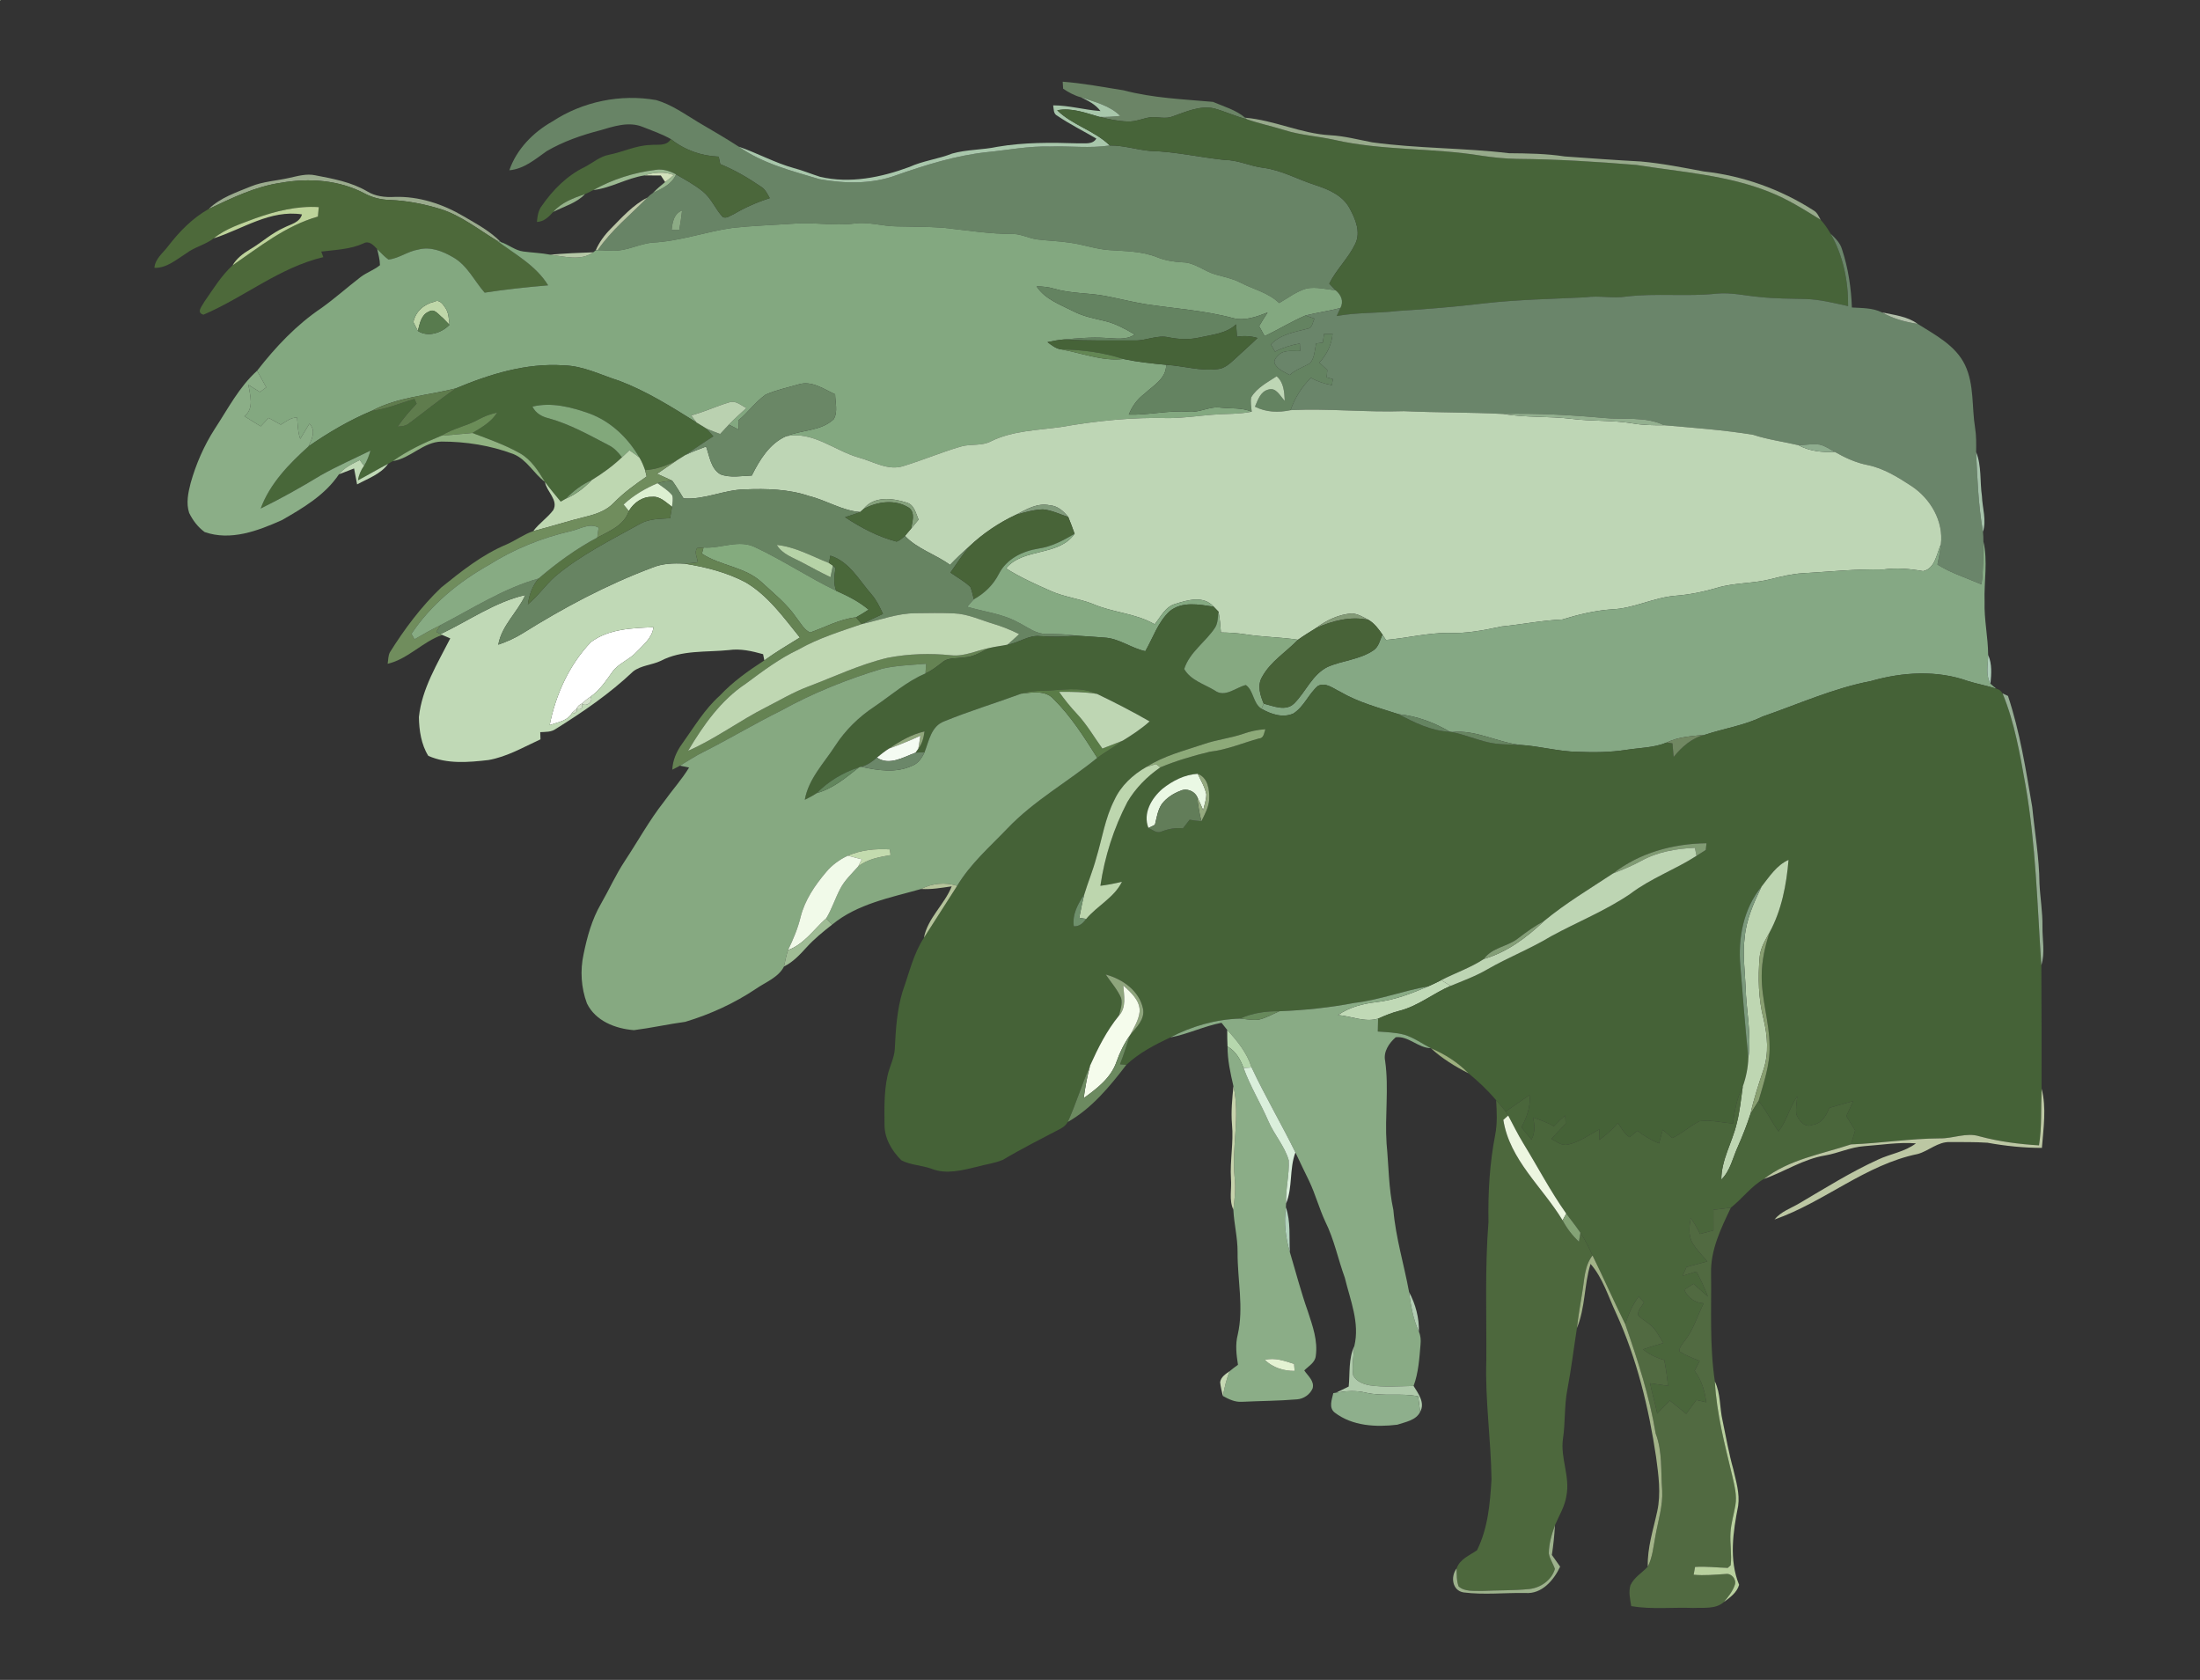 <?xml version="1.0" encoding="UTF-8" ?>
<!DOCTYPE svg PUBLIC "-//W3C//DTD SVG 1.1//EN" "http://www.w3.org/Graphics/SVG/1.1/DTD/svg11.dtd">
<svg width="812pt" height="620pt" viewBox="0 0 812 620" version="1.1" xmlns="http://www.w3.org/2000/svg">
<rect x="0" y="0" width="812" height="620" fill="#333333" stroke="none"/>
<g id="#bfd7a9ff">
<path fill="#bfd7a9" opacity="1.00" d=" M 0.00 0.00 L 0.26 0.00 C 0.19 0.06 0.06 0.19 0.00 0.26 L 0.00 0.00 Z" />
<path fill="#bfd7a9" opacity="1.00" d=" M 160.34 111.36 C 162.17 110.32 163.52 112.32 164.40 113.66 C 165.65 115.49 165.65 117.76 165.90 119.88 C 165.35 119.30 164.24 118.16 163.69 117.59 C 163.61 117.52 163.47 117.37 163.39 117.30 C 161.90 116.22 160.37 113.67 158.31 115.00 C 155.41 116.16 154.95 119.49 154.22 122.13 C 153.69 121.03 153.14 119.95 152.57 118.88 C 153.37 114.96 156.52 112.22 160.34 111.36 Z" />
</g>
<g id="#ffffffff">
<path fill="#ffffff" opacity="1.00" d=" M 218.06 237.01 C 224.61 232.09 233.30 231.79 241.18 231.50 C 240.73 235.51 237.35 238.04 234.79 240.78 C 232.18 243.57 228.26 244.81 226.02 247.97 C 223.64 251.29 221.35 254.81 217.91 257.16 C 216.80 257.89 215.79 258.75 214.83 259.66 C 213.86 260.03 213.17 260.68 212.77 261.63 C 212.37 261.98 211.58 262.67 211.19 263.02 C 209.63 266.07 205.80 266.56 202.88 267.60 C 205.11 256.33 210.10 245.39 218.06 237.01 Z" />
</g>
<g id="#6b8466ff">
<path fill="#6b8466" opacity="1.00" d=" M 392.23 30.16 C 399.78 30.71 407.26 32.17 414.74 33.34 C 425.50 36.20 436.67 36.61 447.69 37.60 C 451.72 39.33 456.21 40.57 459.58 43.45 L 460.20 44.01 C 456.08 42.96 452.22 41.16 448.14 40.01 C 442.89 38.85 437.78 41.24 432.93 42.92 C 430.22 44.08 427.30 42.99 424.50 43.28 C 421.72 43.73 419.06 44.98 416.20 44.84 C 412.67 44.73 409.21 43.98 405.80 43.13 C 408.36 43.25 410.93 43.04 413.48 42.78 C 409.56 38.91 404.04 37.61 398.98 35.92 C 396.59 35.30 394.43 34.09 392.39 32.74 C 392.35 32.10 392.27 30.81 392.23 30.16 Z" />
</g>
<g id="#688466ff">
<path fill="#688466" opacity="1.00" d=" M 203.84 44.85 C 215.03 37.49 229.02 34.59 242.21 36.94 C 247.88 38.59 252.74 42.11 257.74 45.12 C 262.75 48.08 267.81 50.97 272.70 54.15 C 281.56 60.39 292.24 63.08 302.47 66.13 C 311.79 67.81 321.69 68.00 330.70 64.71 C 341.56 60.91 352.62 57.42 364.10 56.17 C 371.93 55.41 379.70 53.84 387.60 54.08 C 394.93 53.82 402.30 54.81 409.60 53.69 C 414.66 53.62 419.52 55.27 424.53 55.71 C 433.82 55.93 442.91 58.11 452.13 59.04 C 456.95 59.06 461.35 61.31 466.09 61.90 C 472.97 62.75 479.06 66.28 485.59 68.34 C 490.42 69.92 495.57 72.13 498.11 76.84 C 500.25 80.76 502.37 85.67 500.19 90.05 C 497.65 95.34 493.24 99.43 490.62 104.69 C 491.42 105.50 492.22 106.33 493.02 107.17 C 489.47 106.75 485.86 105.81 482.29 106.45 C 478.56 107.53 475.44 109.96 472.12 111.86 C 468.12 107.96 462.57 106.78 457.76 104.27 C 454.89 102.79 451.72 102.17 448.64 101.31 C 444.47 100.16 441.02 96.88 436.54 96.82 C 433.30 96.66 430.07 96.16 427.06 94.93 C 421.46 92.67 415.35 92.72 409.43 92.30 C 404.45 91.97 399.72 90.18 394.78 89.56 C 390.81 88.95 386.78 88.87 382.80 88.36 C 379.84 87.98 377.12 86.46 374.12 86.35 C 365.32 86.41 356.61 84.95 347.89 84.03 C 342.25 83.65 336.59 83.70 330.94 83.55 C 325.64 83.52 320.46 81.72 315.14 82.52 C 307.75 83.43 300.35 81.94 292.95 82.54 C 285.42 83.06 277.87 83.29 270.36 84.10 C 260.49 85.50 250.98 89.03 240.98 89.52 C 235.96 89.95 231.37 92.68 226.28 92.54 C 224.38 92.54 222.49 92.37 220.60 92.32 C 225.68 84.90 232.70 79.27 238.95 72.92 C 239.58 72.25 240.28 71.66 241.05 71.16 C 244.39 69.61 247.96 67.97 249.51 64.36 C 252.89 66.29 256.33 68.18 259.38 70.63 C 262.56 73.19 264.03 77.17 266.77 80.10 C 268.20 80.80 269.58 79.50 270.86 79.01 C 275.04 76.55 279.49 74.60 284.11 73.13 C 283.24 71.65 282.54 69.95 281.03 69.00 C 276.25 65.72 271.22 62.75 265.84 60.57 C 265.64 59.65 265.45 58.73 265.27 57.81 C 258.81 57.56 252.65 55.37 247.60 51.32 C 244.28 49.46 240.66 48.19 237.13 46.80 C 231.96 44.73 226.45 46.67 221.41 48.12 C 214.60 49.89 207.84 52.23 201.75 55.80 C 197.53 58.79 193.39 62.36 187.99 62.84 C 190.67 55.07 196.77 48.84 203.84 44.85 M 247.90 84.85 C 248.61 84.84 250.02 84.81 250.72 84.79 C 251.13 82.43 251.50 80.06 251.76 77.69 C 248.74 78.83 248.19 82.01 247.90 84.85 Z" />
</g>
<g id="#a8c7abff">
<path fill="#a8c7ab" opacity="1.00" d=" M 398.98 35.92 C 404.04 37.61 409.56 38.91 413.48 42.78 C 410.93 43.04 408.36 43.25 405.80 43.13 C 400.72 41.71 395.58 39.64 390.20 40.70 C 395.85 46.23 403.94 48.16 409.60 53.69 C 402.30 54.81 394.93 53.82 387.60 54.08 C 379.70 53.84 371.93 55.41 364.10 56.17 C 352.62 57.42 341.56 60.91 330.70 64.71 C 321.69 68.00 311.79 67.81 302.47 66.13 C 292.24 63.08 281.56 60.39 272.70 54.15 C 279.55 56.50 285.96 60.08 292.97 62.03 C 296.26 62.88 299.39 64.21 302.63 65.24 C 313.71 67.84 325.18 65.50 335.67 61.62 C 340.72 59.32 346.31 58.71 351.45 56.67 C 356.88 55.14 362.61 55.36 368.12 54.18 C 377.98 52.50 388.03 52.58 398.00 52.91 C 400.26 52.77 403.27 53.49 404.65 51.14 C 399.85 48.34 394.85 45.86 390.26 42.73 C 388.73 42.02 388.98 40.25 388.71 38.88 C 394.61 38.89 400.32 40.58 406.18 40.99 C 404.39 38.54 401.65 37.19 398.98 35.92 Z" />
</g>
<g id="#476439ff">
<path fill="#476439" opacity="1.00" d=" M 432.93 42.92 C 437.78 41.24 442.89 38.85 448.14 40.01 C 452.22 41.16 456.08 42.96 460.20 44.01 C 464.73 45.59 469.43 46.56 474.00 47.99 C 479.98 49.89 486.29 50.25 492.40 51.59 C 510.18 55.66 528.62 54.52 546.57 57.43 C 551.00 58.10 555.46 58.57 559.95 58.64 C 574.66 58.76 589.36 59.67 604.02 60.88 C 620.53 63.52 637.54 64.57 653.21 70.90 C 659.86 73.53 665.93 77.37 671.99 81.13 C 673.43 82.66 674.59 84.43 675.65 86.24 C 680.29 94.31 682.21 103.73 682.12 112.98 C 676.91 111.86 671.71 110.48 666.35 110.36 C 660.71 110.20 655.06 110.24 649.45 109.61 C 644.20 109.18 638.99 107.86 633.70 108.37 C 622.60 109.56 611.38 108.13 600.28 109.45 C 595.30 110.28 590.26 108.97 585.26 109.73 C 572.83 110.35 560.36 110.54 547.98 111.95 C 537.29 113.21 526.57 114.14 515.83 114.77 C 508.37 115.67 500.79 115.26 493.37 116.64 C 493.82 115.66 494.28 114.68 494.71 113.69 C 496.07 111.24 495.00 108.84 493.02 107.17 C 492.22 106.33 491.42 105.50 490.62 104.69 C 493.24 99.43 497.65 95.34 500.19 90.05 C 502.37 85.67 500.25 80.76 498.11 76.84 C 495.57 72.13 490.42 69.92 485.59 68.34 C 479.06 66.28 472.97 62.75 466.09 61.90 C 461.35 61.31 456.95 59.06 452.13 59.04 C 442.91 58.11 433.82 55.93 424.53 55.71 C 419.52 55.27 414.66 53.62 409.60 53.69 C 403.94 48.16 395.85 46.23 390.20 40.70 C 395.58 39.64 400.72 41.71 405.80 43.13 C 409.21 43.98 412.67 44.73 416.20 44.84 C 419.06 44.98 421.72 43.73 424.50 43.28 C 427.30 42.99 430.22 44.08 432.93 42.92 Z" />
</g>
<g id="#97aa8bff">
<path fill="#97aa8b" opacity="1.00" d=" M 459.58 43.45 C 470.28 44.33 480.21 49.33 490.97 49.91 C 496.20 50.19 501.28 51.54 506.40 52.52 C 523.18 54.84 540.20 54.54 557.00 56.55 C 563.86 56.61 570.73 56.69 577.53 57.74 C 586.89 58.42 596.25 59.09 605.62 59.60 C 613.45 60.29 621.16 61.85 628.88 63.28 C 643.24 64.85 657.23 69.85 669.39 77.67 C 670.71 78.42 671.30 79.86 671.99 81.13 C 665.93 77.37 659.86 73.53 653.21 70.90 C 637.54 64.57 620.53 63.52 604.02 60.88 C 589.36 59.67 574.66 58.76 559.95 58.64 C 555.46 58.57 551.00 58.10 546.57 57.43 C 528.62 54.52 510.18 55.66 492.40 51.59 C 486.29 50.25 479.98 49.89 474.00 47.99 C 469.43 46.56 464.73 45.59 460.20 44.01 L 459.58 43.45 Z" />
</g>
<g id="#4b673bff">
<path fill="#4b673b" opacity="1.00" d=" M 247.60 51.32 C 252.65 55.37 258.81 57.56 265.27 57.81 C 265.45 58.73 265.64 59.65 265.84 60.57 C 271.22 62.75 276.25 65.72 281.03 69.00 C 282.54 69.95 283.24 71.65 284.11 73.13 C 279.49 74.60 275.04 76.55 270.86 79.01 C 269.58 79.50 268.20 80.80 266.77 80.10 C 264.03 77.17 262.56 73.19 259.38 70.63 C 256.33 68.18 252.89 66.29 249.51 64.36 C 247.21 63.10 244.63 62.26 241.99 62.69 C 233.95 63.68 226.07 66.19 219.00 70.14 C 217.99 70.67 216.98 71.20 215.93 71.63 C 211.66 73.08 207.25 74.71 204.19 78.21 C 202.57 80.05 200.77 81.80 198.17 81.92 C 198.36 79.82 198.65 77.64 200.00 75.93 C 204.06 70.08 209.28 64.82 215.74 61.68 C 218.76 60.13 221.41 57.73 224.85 57.10 C 229.95 56.07 234.76 53.66 240.02 53.51 C 242.67 53.23 246.02 54.08 247.60 51.32 Z" />
</g>
<g id="#9bb991ff">
<path fill="#9bb991" opacity="1.00" d=" M 219.00 70.14 C 226.07 66.19 233.95 63.68 241.99 62.69 C 244.63 62.26 247.21 63.10 249.51 64.36 C 247.96 67.97 244.39 69.61 241.05 71.16 C 242.44 69.73 243.93 68.42 245.50 67.19 C 246.57 66.33 247.64 65.48 248.72 64.61 C 245.18 63.24 241.41 63.61 237.88 64.74 C 231.32 65.73 225.57 69.40 219.00 70.14 Z" />
</g>
<g id="#9aab8dff">
<path fill="#9aab8d" opacity="1.00" d=" M 106.75 65.66 C 109.90 64.98 113.13 64.00 116.37 64.70 C 122.91 65.96 129.63 67.17 135.46 70.59 C 138.50 72.47 142.08 72.88 145.58 72.68 C 154.57 72.37 163.41 75.28 171.10 79.82 C 175.89 82.65 180.92 85.29 184.84 89.34 C 184.42 89.18 183.60 88.86 183.19 88.70 C 176.52 84.63 170.26 79.64 162.74 77.19 C 156.65 75.32 150.34 74.06 143.95 73.81 C 140.69 73.73 137.47 72.97 134.59 71.41 C 125.19 66.42 114.03 65.64 103.67 67.47 C 94.21 68.83 85.56 73.10 77.02 77.14 C 81.34 72.93 87.17 71.04 92.62 68.80 C 97.13 66.96 102.05 66.74 106.75 65.66 Z" />
</g>
<g id="#d2e1bbff">
<path fill="#d2e1bb" opacity="1.00" d=" M 237.88 64.74 C 241.41 63.61 245.18 63.24 248.72 64.61 C 247.64 65.48 246.57 66.33 245.50 67.19 C 245.10 66.59 244.31 65.38 243.91 64.77 C 241.89 64.77 239.88 64.76 237.88 64.74 Z" />
</g>
<g id="#4d693aff">
<path fill="#4d693a" opacity="1.00" d=" M 103.67 67.47 C 114.03 65.64 125.19 66.42 134.59 71.41 C 137.47 72.97 140.69 73.73 143.95 73.81 C 150.34 74.06 156.65 75.32 162.74 77.19 C 170.26 79.64 176.52 84.63 183.19 88.70 C 189.91 93.73 197.83 97.95 202.31 105.31 C 194.47 105.98 186.66 106.80 178.89 108.01 C 175.00 103.61 172.43 97.80 167.10 94.88 C 163.31 92.66 158.84 90.93 154.42 92.10 C 150.54 92.71 147.26 95.38 143.38 95.79 C 141.83 94.68 140.54 93.26 139.21 91.92 C 137.93 90.56 136.23 88.66 134.18 89.82 C 129.28 92.06 123.84 92.19 118.58 92.85 C 118.83 93.53 119.08 94.22 119.33 94.90 C 103.14 98.73 90.13 109.73 75.08 116.15 C 72.27 115.29 74.62 112.97 75.40 111.40 C 78.65 106.75 81.63 101.80 85.83 97.94 C 95.80 91.08 105.47 83.29 117.33 79.93 C 117.44 78.76 117.55 77.60 117.66 76.44 C 109.69 75.93 101.82 77.90 94.35 80.54 C 89.03 82.59 83.41 84.29 78.91 87.95 C 75.78 90.35 71.78 91.17 68.64 93.57 C 65.03 95.83 61.52 98.99 56.99 98.86 C 57.24 95.53 60.07 93.47 61.93 91.01 C 66.11 85.58 70.99 80.50 77.02 77.14 C 85.56 73.10 94.21 68.83 103.67 67.47 Z" />
</g>
<g id="#94b289ff">
<path fill="#94b289" opacity="1.00" d=" M 204.19 78.21 C 207.25 74.71 211.66 73.08 215.93 71.63 C 212.80 74.96 208.16 76.18 204.19 78.21 Z" />
</g>
<g id="#bec9a8ff">
<path fill="#bec9a8" opacity="1.00" d=" M 225.43 84.42 C 229.58 80.21 233.61 75.66 238.95 72.92 C 232.70 79.27 225.68 84.90 220.60 92.32 L 219.88 92.39 C 221.17 89.38 223.13 86.73 225.43 84.42 Z" />
</g>
<g id="#bdd39aff">
<path fill="#bdd39a" opacity="1.00" d=" M 94.35 80.54 C 101.82 77.90 109.69 75.93 117.66 76.44 C 117.55 77.60 117.44 78.76 117.33 79.93 C 105.47 83.29 95.80 91.08 85.83 97.94 C 87.31 95.41 89.64 93.60 92.13 92.13 C 96.50 89.58 100.25 86.02 104.93 83.98 C 107.35 82.73 110.62 82.15 111.46 79.13 C 99.71 77.30 89.60 84.54 78.91 87.95 C 83.41 84.29 89.03 82.59 94.35 80.54 Z" />
</g>
<g id="#8cab85ff">
<path fill="#8cab85" opacity="1.00" d=" M 247.90 84.85 C 248.19 82.01 248.74 78.83 251.76 77.69 C 251.50 80.06 251.13 82.43 250.72 84.79 C 250.02 84.81 248.61 84.84 247.90 84.85 Z" />
</g>
<g id="#83a880ff">
<path fill="#83a880" opacity="1.00" d=" M 315.14 82.52 C 320.46 81.72 325.64 83.52 330.94 83.55 C 336.59 83.70 342.25 83.65 347.89 84.03 C 356.61 84.95 365.32 86.41 374.12 86.35 C 377.12 86.46 379.84 87.98 382.80 88.36 C 386.78 88.87 390.81 88.95 394.78 89.56 C 399.72 90.18 404.45 91.97 409.43 92.30 C 415.35 92.72 421.46 92.67 427.06 94.93 C 430.07 96.16 433.30 96.66 436.54 96.82 C 441.02 96.88 444.47 100.16 448.64 101.31 C 451.72 102.17 454.89 102.79 457.76 104.27 C 462.57 106.78 468.12 107.96 472.12 111.86 C 475.44 109.96 478.56 107.53 482.29 106.45 C 485.86 105.81 489.47 106.75 493.02 107.17 C 495.00 108.84 496.07 111.24 494.71 113.69 C 490.46 114.80 486.10 115.38 481.84 116.44 C 476.65 118.66 471.85 121.65 466.76 124.06 C 466.08 122.83 465.40 121.59 464.74 120.36 C 465.74 118.66 466.76 116.97 467.86 115.33 C 463.86 116.87 459.57 118.50 455.23 117.44 C 444.59 114.56 433.52 113.91 422.66 112.24 C 417.72 111.42 412.87 110.18 407.96 109.24 C 401.70 108.05 395.21 108.39 389.07 106.55 C 386.98 105.92 384.79 105.72 382.61 105.70 C 385.75 110.49 391.33 112.40 396.20 114.89 C 399.81 116.77 403.83 117.53 407.75 118.46 C 411.73 119.40 415.33 121.40 418.84 123.44 C 415.60 125.68 411.63 124.85 407.97 124.71 C 402.86 124.38 397.75 124.87 392.66 125.29 C 390.62 125.44 388.61 125.85 386.61 126.28 C 388.14 127.38 389.65 128.65 391.58 128.94 C 399.24 130.25 406.73 133.41 414.62 132.50 C 419.82 133.60 425.12 134.15 430.41 134.65 C 430.52 139.73 425.58 142.34 422.35 145.39 C 419.73 147.34 417.82 150.01 416.62 153.03 C 424.03 153.23 431.33 151.37 438.73 151.95 C 442.79 152.37 446.50 149.84 450.55 150.44 C 454.37 150.86 458.39 150.37 462.00 151.95 C 457.34 152.90 452.56 152.67 447.85 153.04 C 442.38 153.44 436.94 154.29 431.45 154.31 C 418.09 153.93 404.72 155.30 391.58 157.60 C 382.90 158.81 373.81 158.92 365.78 162.86 C 362.37 164.70 358.39 163.75 354.78 164.77 C 347.60 166.85 340.70 169.80 333.55 171.97 C 327.81 173.90 322.36 170.30 316.95 168.87 C 307.96 166.31 299.97 158.93 290.07 161.03 C 295.82 158.57 302.94 159.24 307.72 154.71 C 309.33 151.97 308.28 148.54 308.24 145.53 C 304.06 143.60 299.61 140.38 294.79 141.86 C 290.70 143.07 286.45 143.92 282.55 145.67 C 278.80 148.36 276.08 152.22 272.53 155.17 C 272.57 156.30 272.62 157.44 272.67 158.58 C 271.45 157.95 270.23 157.33 269.01 156.71 C 271.07 154.57 273.29 152.60 275.48 150.60 C 273.52 149.62 271.56 147.69 269.21 148.48 C 264.44 149.88 259.93 152.06 255.11 153.31 C 255.75 154.19 256.39 155.07 257.07 155.92 C 247.92 150.20 238.70 144.39 228.57 140.55 C 221.79 138.43 215.28 134.99 208.04 134.85 C 194.23 133.90 180.79 138.08 168.21 143.35 C 157.85 145.99 146.84 146.49 137.22 151.62 C 128.95 155.10 121.19 159.65 113.83 164.77 C 115.15 162.10 116.70 158.87 114.20 156.37 C 113.08 158.24 111.97 160.13 110.82 161.98 C 109.90 159.47 109.91 156.77 109.65 154.14 C 107.34 153.99 105.53 155.67 103.63 156.72 C 102.14 155.89 100.64 155.06 99.15 154.23 C 98.18 155.27 97.20 156.30 96.23 157.34 C 94.24 156.09 92.23 154.85 90.22 153.62 C 93.89 150.72 92.31 145.92 91.67 142.02 C 93.09 142.91 94.51 143.80 95.93 144.68 C 96.71 144.11 97.49 143.53 98.27 142.95 C 97.16 140.90 96.04 138.86 94.89 136.83 C 101.70 128.06 109.43 119.87 118.69 113.65 C 123.68 110.07 128.27 105.96 133.14 102.22 C 135.37 100.54 138.08 99.64 140.24 97.88 C 140.21 95.85 139.68 93.88 139.21 91.92 C 140.54 93.26 141.83 94.68 143.38 95.79 C 147.26 95.38 150.54 92.71 154.42 92.10 C 158.84 90.93 163.31 92.66 167.10 94.88 C 172.43 97.80 175.00 103.61 178.89 108.01 C 186.66 106.80 194.47 105.98 202.31 105.31 C 197.83 97.95 189.91 93.73 183.19 88.70 C 183.60 88.86 184.42 89.18 184.84 89.34 C 187.71 90.26 190.09 92.43 193.14 92.82 C 196.44 93.26 199.78 93.36 203.05 93.99 C 208.23 94.60 214.39 96.46 218.97 93.11 C 219.19 92.93 219.65 92.57 219.88 92.39 L 220.60 92.32 C 222.49 92.37 224.38 92.54 226.28 92.54 C 231.37 92.68 235.96 89.95 240.98 89.52 C 250.98 89.03 260.49 85.50 270.36 84.10 C 277.87 83.29 285.42 83.06 292.95 82.54 C 300.35 81.94 307.75 83.43 315.14 82.52 M 160.34 111.36 C 156.52 112.22 153.37 114.96 152.57 118.88 C 153.14 119.95 153.69 121.03 154.22 122.13 C 157.95 124.59 163.01 122.85 165.90 119.88 C 165.65 117.76 165.65 115.49 164.40 113.66 C 163.52 112.32 162.17 110.32 160.34 111.36 Z" />
<path fill="#83a880" opacity="1.00" d=" M 163.39 117.30 C 163.47 117.37 163.61 117.52 163.69 117.59 C 163.61 117.52 163.47 117.37 163.39 117.30 Z" />
</g>
<g id="#6a856aff">
<path fill="#6a856a" opacity="1.00" d=" M 675.65 86.24 C 677.39 87.89 679.21 89.65 679.88 92.05 C 682.16 98.96 683.25 106.23 683.52 113.49 C 687.26 113.71 691.21 113.60 694.65 115.31 C 698.69 117.61 703.18 118.85 707.77 119.52 C 714.27 123.63 721.77 127.44 725.26 134.70 C 728.72 141.95 727.73 150.21 728.99 157.93 C 729.47 160.88 729.41 163.87 729.37 166.85 C 729.81 176.67 730.20 186.57 731.90 196.27 C 732.01 197.45 732.07 198.63 732.05 199.82 C 731.96 205.12 732.07 210.43 731.36 215.69 C 725.91 213.31 720.15 211.57 715.09 208.36 C 715.63 205.91 716.11 203.43 716.35 200.92 C 717.42 192.41 712.55 184.07 705.59 179.45 C 700.55 176.16 695.32 172.85 689.34 171.64 C 685.02 170.80 681.02 168.96 677.23 166.79 C 675.37 165.81 673.62 164.52 671.54 164.08 C 668.97 163.75 666.40 164.23 663.84 164.32 C 658.25 163.00 652.54 162.27 647.07 160.47 C 636.20 158.67 625.18 157.92 614.21 156.94 C 607.21 153.55 599.27 155.03 591.79 154.24 C 579.50 153.13 567.15 152.47 554.80 152.78 C 542.61 152.15 530.39 152.31 518.19 151.75 C 504.23 152.24 490.27 150.69 476.33 151.38 C 477.92 146.88 480.43 142.76 483.88 139.45 C 486.26 140.82 488.90 141.65 491.60 142.15 C 491.68 141.59 491.85 140.47 491.94 139.91 C 491.18 139.69 490.42 139.47 489.67 139.26 C 489.74 138.36 489.81 137.46 489.89 136.56 C 488.91 135.65 487.93 134.73 486.96 133.82 C 489.69 130.87 491.53 127.24 491.84 123.19 C 490.79 123.20 489.74 123.20 488.70 123.22 C 488.54 124.29 488.38 125.38 488.23 126.46 C 487.40 126.55 486.58 126.66 485.76 126.76 C 485.26 129.22 485.22 132.02 483.54 134.04 C 481.04 135.53 478.17 136.39 476.00 138.41 C 474.09 137.30 471.75 136.46 470.62 134.45 C 469.79 133.08 471.08 131.88 471.96 130.96 C 474.07 128.96 477.24 129.68 479.88 129.53 C 479.85 128.84 479.79 127.47 479.76 126.78 C 476.57 127.34 473.47 128.29 470.60 129.77 C 470.09 128.89 469.58 128.01 469.08 127.13 C 472.61 123.36 477.74 122.59 482.48 121.34 C 484.41 121.16 484.46 118.97 485.15 117.60 C 484.32 117.31 482.67 116.73 481.84 116.44 C 486.10 115.38 490.46 114.80 494.71 113.69 C 494.28 114.68 493.82 115.66 493.37 116.64 C 500.79 115.26 508.37 115.67 515.83 114.77 C 526.57 114.14 537.29 113.21 547.98 111.95 C 560.36 110.54 572.83 110.35 585.26 109.73 C 590.26 108.97 595.30 110.28 600.28 109.45 C 611.38 108.13 622.60 109.56 633.70 108.37 C 638.99 107.86 644.20 109.18 649.45 109.61 C 655.06 110.24 660.71 110.20 666.35 110.36 C 671.71 110.48 676.91 111.86 682.12 112.98 C 682.21 103.73 680.29 94.31 675.65 86.24 Z" />
</g>
<g id="#b5c8a6ff">
<path fill="#b5c8a6" opacity="1.00" d=" M 203.05 93.99 C 208.35 93.55 213.66 93.28 218.97 93.11 C 214.39 96.46 208.23 94.60 203.05 93.99 Z" />
</g>
<g id="#648361ff">
<path fill="#648361" opacity="1.00" d=" M 382.61 105.70 C 384.79 105.72 386.98 105.92 389.07 106.55 C 395.21 108.39 401.70 108.05 407.96 109.24 C 412.87 110.18 417.72 111.42 422.66 112.24 C 433.52 113.91 444.59 114.56 455.23 117.44 C 459.57 118.50 463.86 116.87 467.86 115.33 C 466.76 116.97 465.74 118.66 464.74 120.36 C 465.40 121.59 466.08 122.83 466.76 124.06 C 471.85 121.65 476.65 118.66 481.84 116.44 C 482.67 116.73 484.32 117.31 485.15 117.60 C 484.46 118.97 484.41 121.16 482.48 121.34 C 477.74 122.59 472.61 123.36 469.08 127.13 C 469.58 128.01 470.09 128.89 470.60 129.77 C 473.47 128.29 476.57 127.34 479.76 126.78 C 479.79 127.47 479.85 128.84 479.88 129.53 C 477.24 129.68 474.07 128.96 471.96 130.96 C 471.08 131.88 469.79 133.08 470.62 134.45 C 471.75 136.46 474.09 137.30 476.00 138.41 C 478.17 136.39 481.04 135.53 483.54 134.04 C 485.22 132.02 485.26 129.22 485.76 126.76 C 486.58 126.66 487.40 126.55 488.23 126.46 C 488.38 125.38 488.54 124.29 488.70 123.22 C 489.74 123.20 490.79 123.20 491.84 123.19 C 491.53 127.24 489.69 130.87 486.96 133.82 C 487.93 134.73 488.91 135.65 489.89 136.56 C 489.81 137.46 489.74 138.36 489.67 139.26 C 490.42 139.47 491.18 139.69 491.94 139.91 C 491.85 140.47 491.68 141.59 491.60 142.15 C 488.90 141.65 486.26 140.82 483.88 139.45 C 480.43 142.76 477.92 146.88 476.33 151.38 C 471.89 152.33 467.30 152.19 463.19 150.09 C 464.27 147.64 465.19 144.50 468.16 143.77 C 471.08 142.85 472.48 146.26 474.20 147.92 C 474.02 144.67 473.86 141.15 471.20 138.88 C 467.83 141.11 463.94 143.06 461.81 146.65 C 461.46 148.40 461.84 150.19 462.00 151.95 C 458.39 150.37 454.37 150.86 450.55 150.44 C 446.50 149.84 442.79 152.37 438.73 151.95 C 431.33 151.37 424.03 153.23 416.62 153.03 C 417.82 150.01 419.73 147.34 422.35 145.39 C 425.58 142.34 430.52 139.73 430.41 134.65 C 436.74 135.00 442.99 137.03 449.35 136.24 C 451.89 136.05 453.82 134.27 455.61 132.64 C 458.43 129.99 461.36 127.45 464.14 124.74 C 461.67 124.00 459.09 123.86 456.56 124.28 C 456.44 122.75 456.33 121.23 456.24 119.71 C 452.58 123.15 447.38 123.50 442.72 124.57 C 438.98 125.42 435.12 125.26 431.38 124.51 C 427.17 123.50 423.15 125.75 418.96 125.66 C 410.19 125.60 401.42 125.85 392.66 125.29 C 397.75 124.87 402.86 124.38 407.97 124.71 C 411.63 124.85 415.60 125.68 418.84 123.44 C 415.33 121.40 411.73 119.40 407.75 118.46 C 403.83 117.53 399.81 116.77 396.20 114.89 C 391.33 112.40 385.75 110.49 382.61 105.70 Z" />
</g>
<g id="#587b4eff">
<path fill="#587b4e" opacity="1.00" d=" M 158.31 115.00 C 160.37 113.67 161.90 116.22 163.39 117.30 C 163.47 117.37 163.61 117.52 163.69 117.59 C 164.24 118.16 165.35 119.30 165.90 119.88 C 163.01 122.85 157.95 124.59 154.22 122.13 C 154.95 119.49 155.41 116.16 158.31 115.00 Z" />
</g>
<g id="#b2c0aaff">
<path fill="#b2c0aa" opacity="1.00" d=" M 694.65 115.31 C 699.11 116.25 703.98 116.74 707.77 119.52 C 703.18 118.85 698.69 117.61 694.65 115.31 Z" />
</g>
<g id="#466338ff">
<path fill="#466338" opacity="1.00" d=" M 442.72 124.57 C 447.38 123.50 452.58 123.15 456.24 119.71 C 456.33 121.23 456.44 122.75 456.56 124.28 C 459.09 123.86 461.67 124.00 464.14 124.74 C 461.36 127.45 458.43 129.99 455.61 132.64 C 453.82 134.27 451.89 136.05 449.35 136.24 C 442.99 137.03 436.74 135.00 430.41 134.65 C 425.12 134.15 419.82 133.60 414.62 132.50 C 407.21 130.06 399.36 129.07 391.58 128.94 C 389.65 128.65 388.14 127.38 386.61 126.28 C 388.61 125.85 390.62 125.44 392.66 125.29 C 401.42 125.85 410.19 125.60 418.96 125.66 C 423.15 125.75 427.17 123.50 431.38 124.51 C 435.12 125.26 438.98 125.42 442.72 124.57 Z" />
</g>
<g id="#638754ff">
<path fill="#638754" opacity="1.00" d=" M 391.58 128.94 C 399.36 129.07 407.21 130.06 414.62 132.50 C 406.73 133.41 399.24 130.25 391.58 128.94 Z" />
</g>
<g id="#486739ff">
<path fill="#486739" opacity="1.00" d=" M 168.21 143.35 C 180.79 138.08 194.23 133.90 208.04 134.85 C 215.28 134.99 221.79 138.43 228.57 140.55 C 238.70 144.39 247.92 150.20 257.07 155.92 C 258.30 156.71 259.56 157.46 260.82 158.22 C 261.68 159.14 262.49 160.09 263.32 161.03 C 259.81 163.25 256.40 165.61 252.96 167.94 C 251.92 168.58 250.88 169.24 249.84 169.89 C 246.19 171.80 242.24 173.27 238.09 173.52 C 237.53 171.92 236.89 170.33 236.00 168.88 C 231.81 161.60 225.42 155.51 217.46 152.58 C 210.83 150.25 203.53 148.35 196.53 150.07 C 197.70 152.51 200.03 153.81 202.58 154.40 C 210.37 156.56 217.44 160.55 224.57 164.26 C 226.65 165.25 228.19 166.97 229.57 168.77 C 226.17 172.00 222.36 174.77 218.36 177.21 C 214.77 178.83 211.62 181.20 208.90 184.03 C 208.41 184.31 207.43 184.86 206.95 185.14 C 204.99 182.73 202.97 180.37 201.14 177.87 C 198.71 173.84 196.08 169.63 191.86 167.26 C 186.32 164.14 180.29 162.04 174.36 159.81 C 177.76 157.76 181.40 155.73 183.52 152.23 C 181.14 152.80 178.81 153.60 176.66 154.78 C 172.29 157.27 167.19 158.07 162.94 160.81 C 156.67 163.34 150.53 166.21 145.01 170.16 C 144.56 170.42 143.68 170.94 143.24 171.20 C 139.49 173.13 135.86 175.31 132.12 177.28 C 132.39 175.33 133.19 173.54 134.34 171.94 C 135.48 170.23 136.16 168.27 136.73 166.31 C 130.61 169.32 124.36 172.07 118.41 175.42 C 111.19 179.81 103.81 183.96 96.22 187.68 C 99.59 178.50 106.67 171.20 113.83 164.77 C 121.19 159.65 128.95 155.10 137.22 151.62 C 142.69 151.03 147.73 148.75 152.97 147.25 C 153.17 147.68 153.57 148.55 153.77 148.99 C 151.26 151.66 148.81 154.40 146.78 157.46 C 148.30 157.37 149.89 157.22 151.09 156.17 C 156.80 151.90 162.36 147.42 168.21 143.35 Z" />
</g>
<g id="#8bae87ff">
<path fill="#8bae87" opacity="1.00" d=" M 79.28 158.27 C 84.13 150.89 88.25 142.82 94.89 136.83 C 96.04 138.86 97.16 140.90 98.27 142.95 C 97.49 143.53 96.71 144.11 95.93 144.68 C 94.51 143.80 93.09 142.91 91.67 142.02 C 92.31 145.92 93.89 150.72 90.22 153.62 C 92.23 154.85 94.24 156.09 96.23 157.34 C 97.20 156.30 98.18 155.27 99.15 154.23 C 100.64 155.06 102.14 155.89 103.63 156.72 C 105.53 155.67 107.34 153.99 109.65 154.14 C 109.91 156.77 109.90 159.47 110.82 161.98 C 111.97 160.13 113.08 158.24 114.20 156.37 C 116.70 158.87 115.15 162.10 113.83 164.77 C 106.67 171.20 99.59 178.50 96.22 187.68 C 103.81 183.96 111.19 179.81 118.41 175.42 C 124.36 172.07 130.61 169.32 136.73 166.31 C 136.16 168.27 135.48 170.23 134.34 171.94 C 133.95 171.41 133.17 170.34 132.79 169.80 C 129.99 171.16 127.10 172.59 125.10 175.06 C 119.98 182.71 111.84 187.49 104.03 191.97 C 95.21 195.90 85.17 199.74 75.53 196.36 C 73.07 194.57 71.14 192.04 69.82 189.31 C 68.62 185.71 69.46 181.80 70.38 178.22 C 72.37 171.19 75.32 164.42 79.28 158.27 Z" />
</g>
<g id="#bed6b5ff">
<path fill="#bed6b5" opacity="1.00" d=" M 461.81 146.65 C 463.94 143.06 467.83 141.11 471.20 138.88 C 473.86 141.15 474.02 144.67 474.20 147.92 C 472.48 146.26 471.08 142.85 468.16 143.77 C 465.19 144.50 464.27 147.64 463.19 150.09 C 467.30 152.19 471.89 152.33 476.33 151.38 C 490.27 150.69 504.23 152.24 518.19 151.75 C 530.39 152.31 542.61 152.15 554.80 152.78 C 563.18 154.19 571.71 153.55 580.12 154.59 C 587.62 155.54 595.23 155.01 602.70 156.28 C 606.50 156.92 610.36 156.98 614.21 156.94 C 625.18 157.92 636.20 158.67 647.07 160.47 C 652.54 162.27 658.25 163.00 663.84 164.32 C 667.95 166.57 672.61 167.00 677.23 166.79 C 681.02 168.96 685.02 170.80 689.34 171.64 C 695.32 172.85 700.55 176.16 705.59 179.45 C 712.55 184.07 717.42 192.41 716.35 200.92 C 714.78 204.41 714.23 209.91 709.78 210.79 C 704.89 209.91 699.97 209.51 695.03 210.19 C 685.09 209.94 675.21 211.02 665.30 211.57 C 661.40 211.84 657.58 212.73 653.80 213.69 C 647.24 215.42 640.31 214.99 633.79 216.94 C 628.69 218.45 623.47 219.50 618.17 219.90 C 610.21 220.60 602.91 224.61 594.89 224.90 C 588.65 225.33 582.57 226.82 576.62 228.64 C 569.08 228.96 561.68 230.48 554.18 231.22 C 547.61 232.62 540.97 233.95 534.22 233.59 C 526.58 233.63 519.12 235.53 511.54 236.19 C 511.11 235.52 510.68 234.85 510.25 234.19 C 508.81 232.14 507.28 230.03 505.08 228.77 C 503.15 227.75 501.17 226.53 498.95 226.41 C 494.10 226.75 489.56 228.90 485.72 231.80 C 483.49 233.21 481.21 234.57 479.07 236.12 C 472.66 235.15 466.14 235.13 459.74 234.12 C 456.72 233.65 453.68 233.46 450.63 233.43 C 450.44 230.86 450.24 228.29 449.74 225.77 C 449.29 225.30 448.39 224.37 447.95 223.91 C 444.22 219.71 438.43 221.43 433.82 222.88 C 430.11 223.87 428.42 227.67 426.17 230.41 C 419.09 226.27 410.68 226.14 403.28 222.87 C 398.26 220.92 392.82 220.34 387.89 218.15 C 382.23 215.63 376.54 213.10 371.30 209.76 C 377.80 202.05 390.65 205.46 396.63 197.01 C 395.87 194.94 395.15 192.85 394.29 190.82 C 392.58 188.68 390.36 186.68 387.49 186.49 C 382.96 185.48 378.82 187.96 374.98 189.98 C 368.65 192.94 362.79 196.90 357.71 201.71 C 355.26 203.87 352.89 206.12 350.65 208.49 C 345.33 204.56 338.60 202.66 334.01 197.79 C 334.79 196.91 335.55 196.01 336.28 195.10 C 337.19 193.98 338.11 192.88 339.03 191.78 C 338.00 189.44 337.46 186.22 334.58 185.47 C 329.42 183.83 322.48 183.00 318.75 187.84 C 318.43 188.12 317.80 188.69 317.48 188.98 C 310.82 188.47 305.08 184.67 298.69 183.09 C 291.07 180.50 282.93 180.31 274.96 180.62 C 267.25 180.71 260.08 184.53 252.29 183.94 C 250.96 181.74 249.63 179.53 248.14 177.44 C 246.29 176.53 244.39 175.72 242.51 174.87 C 244.95 173.20 247.37 171.51 249.84 169.89 C 250.88 169.24 251.92 168.58 252.96 167.94 C 255.44 166.73 258.03 165.77 260.61 164.81 C 261.90 168.36 262.33 172.96 265.90 175.06 C 269.59 176.46 273.64 175.63 277.48 175.51 C 280.37 169.75 283.94 163.79 290.07 161.03 C 299.97 158.93 307.96 166.31 316.95 168.87 C 322.36 170.30 327.81 173.90 333.55 171.97 C 340.70 169.80 347.60 166.85 354.78 164.77 C 358.39 163.75 362.37 164.70 365.78 162.86 C 373.81 158.92 382.90 158.81 391.58 157.60 C 404.72 155.30 418.09 153.93 431.45 154.31 C 436.94 154.29 442.38 153.44 447.85 153.04 C 452.56 152.67 457.34 152.90 462.00 151.95 C 461.84 150.19 461.46 148.40 461.81 146.65 Z" />
</g>
<g id="#6a8766ff">
<path fill="#6a8766" opacity="1.00" d=" M 294.79 141.86 C 299.61 140.38 304.06 143.60 308.24 145.53 C 308.28 148.54 309.33 151.97 307.72 154.71 C 302.94 159.24 295.82 158.57 290.07 161.03 C 283.94 163.79 280.37 169.75 277.48 175.51 C 273.64 175.63 269.59 176.46 265.90 175.06 C 262.33 172.96 261.90 168.36 260.61 164.81 C 258.03 165.77 255.44 166.73 252.96 167.94 C 256.40 165.61 259.81 163.25 263.32 161.03 C 262.49 160.09 261.68 159.14 260.82 158.22 C 262.46 158.92 264.13 159.54 265.79 160.17 C 266.85 159.01 267.92 157.84 269.01 156.71 C 270.23 157.33 271.45 157.95 272.67 158.58 C 272.62 157.44 272.57 156.30 272.53 155.17 C 276.08 152.22 278.80 148.36 282.55 145.67 C 286.45 143.92 290.70 143.07 294.79 141.86 Z" />
</g>
<g id="#5f7c4dff">
<path fill="#5f7c4d" opacity="1.00" d=" M 137.22 151.62 C 146.84 146.49 157.85 145.99 168.21 143.35 C 162.36 147.42 156.80 151.90 151.09 156.17 C 149.89 157.22 148.30 157.37 146.78 157.46 C 148.81 154.40 151.26 151.66 153.77 148.99 C 153.57 148.55 153.17 147.68 152.97 147.25 C 147.73 148.75 142.69 151.03 137.22 151.62 Z" />
</g>
<g id="#bad1b0ff">
<path fill="#bad1b0" opacity="1.00" d=" M 255.11 153.31 C 259.93 152.06 264.44 149.88 269.21 148.48 C 271.56 147.69 273.52 149.62 275.48 150.60 C 273.29 152.60 271.07 154.57 269.01 156.71 C 267.92 157.84 266.85 159.01 265.79 160.17 C 264.13 159.54 262.46 158.92 260.82 158.22 C 259.56 157.46 258.30 156.71 257.07 155.92 C 256.39 155.07 255.75 154.19 255.11 153.31 Z" />
</g>
<g id="#82a87bff">
<path fill="#82a87b" opacity="1.00" d=" M 196.53 150.07 C 203.53 148.35 210.83 150.25 217.46 152.58 C 225.42 155.51 231.81 161.60 236.00 168.88 C 234.80 167.94 233.56 167.06 232.32 166.19 C 231.40 167.05 230.49 167.92 229.57 168.77 C 228.19 166.97 226.65 165.25 224.57 164.26 C 217.44 160.55 210.37 156.56 202.58 154.40 C 200.03 153.81 197.70 152.51 196.53 150.07 Z" />
</g>
<g id="#6b8d58ff">
<path fill="#6b8d58" opacity="1.00" d=" M 176.66 154.78 C 178.81 153.60 181.14 152.80 183.52 152.23 C 181.40 155.73 177.76 157.76 174.36 159.81 C 170.56 160.20 166.75 160.48 162.94 160.81 C 167.19 158.07 172.29 157.27 176.66 154.78 Z" />
</g>
<g id="#93b08fff">
<path fill="#93b08f" opacity="1.00" d=" M 554.80 152.78 C 567.15 152.47 579.50 153.13 591.79 154.24 C 599.27 155.03 607.21 153.55 614.21 156.94 C 610.36 156.98 606.50 156.92 602.70 156.28 C 595.23 155.01 587.62 155.54 580.12 154.59 C 571.71 153.55 563.18 154.19 554.80 152.78 Z" />
</g>
<g id="#90b281ff">
<path fill="#90b281" opacity="1.00" d=" M 162.94 160.81 C 166.75 160.48 170.56 160.20 174.36 159.81 C 180.29 162.04 186.32 164.14 191.86 167.26 C 196.08 169.63 198.71 173.84 201.14 177.87 C 196.95 174.73 194.44 169.56 189.42 167.55 C 180.97 164.38 171.93 162.97 162.93 162.97 C 156.18 163.13 151.54 169.18 145.01 170.16 C 150.53 166.21 156.67 163.34 162.94 160.81 Z" />
</g>
<g id="#8ead8eff">
<path fill="#8ead8e" opacity="1.00" d=" M 663.84 164.32 C 666.40 164.23 668.97 163.75 671.54 164.08 C 673.62 164.52 675.37 165.81 677.23 166.79 C 672.61 167.00 667.95 166.57 663.84 164.32 Z" />
</g>
<g id="#bed7b1ff">
<path fill="#bed7b1" opacity="1.00" d=" M 229.57 168.77 C 230.49 167.92 231.40 167.05 232.32 166.19 C 233.56 167.06 234.80 167.94 236.00 168.88 C 236.89 170.33 237.53 171.92 238.09 173.52 C 238.30 174.29 238.50 175.07 238.69 175.85 C 234.44 178.79 230.23 181.82 226.60 185.53 C 223.95 188.37 220.21 189.71 216.52 190.61 C 209.90 192.22 203.41 194.33 196.81 196.02 C 198.97 193.13 202.08 191.12 204.23 188.23 C 206.18 184.50 201.73 181.46 201.14 177.87 C 202.97 180.37 204.99 182.73 206.95 185.14 C 207.43 184.86 208.41 184.31 208.90 184.03 C 212.51 182.45 215.66 180.06 218.36 177.21 C 222.36 174.77 226.17 172.00 229.57 168.77 Z" />
</g>
<g id="#a6c3abff">
<path fill="#a6c3ab" opacity="1.00" d=" M 729.37 166.85 C 731.46 172.01 730.71 177.69 731.51 183.10 C 731.66 187.47 733.28 191.96 731.90 196.27 C 730.20 186.57 729.81 176.67 729.37 166.85 Z" />
</g>
<g id="#c0d9b6ff">
<path fill="#c0d9b6" opacity="1.00" d=" M 125.10 175.06 C 127.10 172.59 129.99 171.16 132.79 169.80 C 133.17 170.34 133.95 171.41 134.34 171.94 C 133.19 173.54 132.39 175.33 132.12 177.28 C 135.86 175.31 139.49 173.13 143.24 171.20 C 140.47 175.04 135.79 176.59 131.80 178.78 C 131.43 176.82 131.06 174.85 130.69 172.89 C 128.83 173.61 126.96 174.34 125.10 175.06 Z" />
<path fill="#c0d9b6" opacity="1.00" d=" M 240.67 209.53 C 244.47 207.93 248.65 207.80 252.71 208.04 C 260.45 209.28 268.18 211.21 275.15 214.89 C 283.52 219.81 289.23 227.89 295.23 235.29 C 290.80 238.03 286.32 240.68 282.11 243.73 C 282.00 243.16 281.77 242.01 281.65 241.44 C 277.54 240.30 273.29 239.30 269.00 239.93 C 260.60 240.78 251.61 239.83 243.90 243.90 C 240.61 245.46 236.67 245.54 233.71 247.79 C 225.08 255.98 215.19 262.75 205.11 269.04 C 203.45 270.24 201.34 270.10 199.40 270.22 C 199.42 271.10 199.45 271.98 199.49 272.87 C 193.23 275.73 187.14 279.32 180.28 280.51 C 172.92 281.36 165.03 282.05 158.08 278.96 C 155.47 274.79 154.69 269.53 154.61 264.66 C 155.72 254.10 161.49 244.88 166.19 235.61 C 165.45 235.29 163.96 234.65 163.22 234.33 L 162.60 234.03 C 172.97 229.13 182.57 222.19 193.89 219.60 C 191.02 225.99 185.17 230.81 183.91 237.94 C 186.99 236.86 190.00 235.55 192.78 233.82 C 207.96 224.32 223.87 215.83 240.67 209.53 M 218.06 237.01 C 210.10 245.39 205.11 256.33 202.88 267.60 C 205.80 266.56 209.63 266.07 211.19 263.02 L 212.07 263.25 L 212.88 262.54 L 212.77 261.63 C 214.49 262.10 215.17 261.44 214.83 259.66 C 216.24 261.14 219.27 258.83 217.91 257.16 C 221.35 254.81 223.64 251.29 226.02 247.97 C 228.26 244.81 232.18 243.57 234.79 240.78 C 237.35 238.04 240.73 235.51 241.18 231.50 C 233.30 231.79 224.61 232.09 218.06 237.01 Z" />
<path fill="#c0d9b6" opacity="1.00" d=" M 527.13 364.05 C 528.77 363.35 530.37 362.53 531.98 361.73 C 533.11 362.44 534.24 363.15 535.38 363.87 C 528.91 366.66 523.32 371.38 516.38 373.09 C 513.70 373.77 511.15 374.83 508.64 375.95 C 503.76 377.43 498.74 375.02 493.83 374.63 C 498.02 371.74 502.99 370.42 508.00 369.86 C 514.68 369.12 520.99 366.66 527.13 364.05 Z" />
</g>
<g id="#708d5dff">
<path fill="#708d5d" opacity="1.00" d=" M 238.09 173.52 C 242.24 173.27 246.19 171.80 249.84 169.89 C 247.37 171.51 244.95 173.20 242.51 174.87 C 244.39 175.72 246.29 176.53 248.14 177.44 C 246.29 177.58 244.43 177.77 242.67 178.35 C 238.11 180.29 233.80 182.81 230.17 186.20 C 230.81 186.99 231.46 187.78 232.11 188.57 C 230.38 193.90 224.99 196.00 220.45 198.40 C 220.61 197.17 220.78 195.95 220.94 194.73 C 217.43 192.81 213.87 195.43 210.40 196.09 C 199.85 198.55 189.68 202.67 180.51 208.46 C 169.29 214.77 159.04 223.14 151.87 233.93 C 152.15 234.43 152.72 235.43 153.00 235.93 C 156.13 234.09 159.32 232.34 162.58 230.72 C 162.07 231.55 161.56 232.38 161.05 233.22 C 161.44 233.42 162.21 233.82 162.60 234.03 L 163.22 234.33 C 155.94 236.85 150.63 243.22 143.08 244.99 C 143.31 243.59 143.24 242.09 143.88 240.79 C 149.28 232.16 155.44 223.91 162.82 216.86 C 170.31 210.80 177.98 204.70 186.93 200.95 C 190.31 199.48 193.31 197.21 196.81 196.02 C 203.41 194.33 209.90 192.22 216.52 190.61 C 220.21 189.71 223.95 188.37 226.60 185.53 C 230.23 181.82 234.44 178.79 238.69 175.85 C 238.50 175.07 238.30 174.29 238.09 173.52 Z" />
</g>
<g id="#80a277ff">
<path fill="#80a277" opacity="1.00" d=" M 208.90 184.03 C 211.62 181.20 214.77 178.83 218.36 177.21 C 215.66 180.06 212.51 182.45 208.90 184.03 Z" />
</g>
<g id="#678462ff">
<path fill="#678462" opacity="1.00" d=" M 242.67 178.35 C 244.43 177.77 246.29 177.58 248.14 177.44 C 249.63 179.53 250.96 181.74 252.29 183.94 C 260.08 184.53 267.25 180.71 274.96 180.62 C 282.93 180.31 291.07 180.50 298.69 183.09 C 305.08 184.67 310.82 188.47 317.48 188.98 C 315.66 189.72 313.77 190.28 311.90 190.87 C 317.75 194.78 324.08 198.11 330.91 199.89 C 332.12 199.50 333.06 198.59 334.01 197.79 C 338.60 202.66 345.33 204.56 350.65 208.49 C 352.89 206.12 355.26 203.87 357.71 201.71 C 355.23 204.78 353.06 208.09 350.79 211.32 C 353.24 213.08 355.97 214.51 358.15 216.63 C 358.75 218.09 359.05 219.66 359.43 221.19 C 358.57 222.07 357.79 223.01 357.00 223.95 C 363.40 225.83 370.24 226.53 376.12 229.89 C 379.31 231.47 382.32 233.98 386.05 233.96 C 389.80 233.98 393.55 234.03 397.26 234.61 C 392.83 235.01 388.38 235.09 383.95 234.78 C 379.60 234.27 376.01 237.35 371.83 237.93 C 373.33 236.70 374.73 235.36 376.14 234.03 C 373.08 232.49 369.90 231.23 366.63 230.24 C 361.82 228.81 357.16 226.55 352.06 226.38 C 347.36 226.16 342.65 226.26 337.95 226.32 C 331.11 226.34 324.65 228.88 318.05 230.34 C 320.64 229.03 323.27 227.80 325.90 226.58 C 324.75 224.02 323.49 221.48 321.65 219.34 C 317.05 214.12 313.55 207.29 306.46 205.07 C 306.34 205.76 306.10 207.12 305.98 207.80 C 299.66 205.30 293.56 201.82 286.70 201.11 C 288.78 204.64 292.84 205.82 296.22 207.68 C 299.64 209.49 303.03 211.35 306.53 213.02 C 306.82 211.59 307.11 210.16 307.40 208.73 C 307.64 208.96 308.13 209.41 308.37 209.64 C 307.98 212.43 307.56 215.32 308.62 218.04 C 298.52 213.17 289.16 206.89 279.02 202.12 C 272.85 198.84 266.15 202.57 259.67 202.07 C 259.08 202.12 257.91 202.22 257.33 202.27 C 256.10 203.80 257.40 205.83 257.53 207.55 C 255.92 207.73 254.32 207.92 252.71 208.04 C 248.65 207.80 244.47 207.93 240.67 209.53 C 223.87 215.83 207.96 224.32 192.78 233.82 C 190.00 235.55 186.99 236.86 183.91 237.94 C 185.17 230.81 191.02 225.99 193.89 219.60 C 182.57 222.19 172.97 229.13 162.60 234.03 C 162.21 233.82 161.44 233.42 161.05 233.22 C 161.56 232.38 162.07 231.55 162.58 230.72 C 174.42 224.58 185.82 217.16 198.77 213.52 C 196.47 216.22 195.31 219.60 194.83 223.07 C 198.53 220.03 201.25 216.03 204.80 212.83 C 214.32 204.79 225.58 199.27 236.40 193.24 C 239.74 191.41 243.64 191.51 247.33 191.26 C 247.57 189.85 247.82 188.45 248.04 187.04 C 248.18 185.65 248.52 184.21 248.12 182.84 C 246.65 180.96 244.54 179.75 242.67 178.35 Z" />
</g>
<g id="#dcf0d1ff">
<path fill="#dcf0d1" opacity="1.00" d=" M 230.17 186.20 C 233.80 182.81 238.11 180.29 242.67 178.35 C 244.54 179.75 246.65 180.96 248.12 182.84 C 248.52 184.21 248.18 185.65 248.04 187.04 C 245.82 185.49 243.67 183.05 240.69 183.37 C 237.06 183.26 233.91 185.55 232.11 188.57 C 231.46 187.78 230.81 186.99 230.17 186.20 Z" />
</g>
<g id="#577444ff">
<path fill="#577444" opacity="1.00" d=" M 240.69 183.37 C 243.67 183.05 245.82 185.49 248.04 187.04 C 247.82 188.45 247.57 189.85 247.33 191.26 C 243.64 191.51 239.74 191.41 236.40 193.24 C 225.58 199.27 214.32 204.79 204.80 212.83 C 201.25 216.03 198.53 220.03 194.83 223.07 C 195.31 219.60 196.47 216.22 198.77 213.52 C 205.49 207.79 212.63 202.54 220.45 198.40 C 224.99 196.00 230.38 193.90 232.11 188.57 C 233.91 185.55 237.06 183.26 240.69 183.37 Z" />
</g>
<g id="#85a27cff">
<path fill="#85a27c" opacity="1.00" d=" M 318.75 187.84 C 322.48 183.00 329.42 183.83 334.58 185.47 C 337.46 186.22 338.00 189.44 339.03 191.78 C 338.11 192.88 337.19 193.98 336.28 195.10 C 336.71 192.64 337.88 189.32 335.57 187.46 C 330.49 184.16 323.85 185.06 318.75 187.84 Z" />
</g>
<g id="#49673aff">
<path fill="#49673a" opacity="1.00" d=" M 318.75 187.84 C 323.85 185.06 330.49 184.16 335.57 187.46 C 337.88 189.32 336.71 192.64 336.28 195.10 C 335.55 196.01 334.79 196.91 334.01 197.79 C 333.06 198.59 332.12 199.50 330.91 199.89 C 324.08 198.11 317.75 194.78 311.90 190.87 C 313.77 190.28 315.66 189.72 317.48 188.98 C 317.80 188.69 318.43 188.12 318.75 187.84 Z" />
</g>
<g id="#809b7bff">
<path fill="#809b7b" opacity="1.00" d=" M 374.98 189.98 C 378.82 187.96 382.96 185.48 387.49 186.49 C 390.36 186.68 392.58 188.68 394.29 190.82 C 391.20 189.80 388.21 188.29 384.93 188.00 C 381.53 188.09 378.24 189.09 374.98 189.98 Z" />
</g>
<g id="#486438ff">
<path fill="#486438" opacity="1.00" d=" M 374.98 189.98 C 378.24 189.09 381.53 188.09 384.93 188.00 C 388.21 188.29 391.20 189.80 394.29 190.82 C 395.15 192.85 395.87 194.94 396.63 197.01 C 392.46 199.46 388.13 201.77 383.28 202.47 C 377.42 203.40 371.54 206.25 368.72 211.74 C 366.67 215.82 363.41 218.99 359.43 221.19 C 359.05 219.66 358.75 218.09 358.15 216.63 C 355.97 214.51 353.24 213.08 350.79 211.32 C 353.06 208.09 355.23 204.78 357.71 201.71 C 362.79 196.90 368.65 192.94 374.98 189.98 Z" />
</g>
<g id="#87ab83ff">
<path fill="#87ab83" opacity="1.00" d=" M 210.40 196.09 C 213.87 195.43 217.43 192.81 220.94 194.73 C 220.78 195.95 220.61 197.17 220.45 198.40 C 212.63 202.54 205.49 207.79 198.77 213.52 C 185.82 217.16 174.42 224.58 162.58 230.72 C 159.32 232.34 156.13 234.09 153.00 235.93 C 152.72 235.43 152.15 234.43 151.87 233.93 C 159.04 223.14 169.29 214.77 180.51 208.46 C 189.68 202.67 199.85 198.55 210.40 196.09 Z" />
</g>
<g id="#85aa82ff">
<path fill="#85aa82" opacity="1.00" d=" M 383.28 202.47 C 388.13 201.77 392.46 199.46 396.63 197.01 C 390.65 205.46 377.80 202.05 371.30 209.76 C 376.54 213.10 382.23 215.63 387.89 218.15 C 392.82 220.34 398.26 220.92 403.28 222.87 C 410.68 226.14 419.09 226.27 426.17 230.41 C 428.42 227.67 430.11 223.87 433.82 222.88 C 438.43 221.43 444.22 219.71 447.95 223.91 C 442.58 223.11 436.22 221.82 431.66 225.64 C 427.40 229.63 425.57 235.38 422.73 240.34 C 417.47 239.21 413.01 235.58 407.54 235.31 C 404.12 235.00 400.68 234.85 397.26 234.61 C 393.55 234.03 389.80 233.98 386.05 233.96 C 382.32 233.98 379.31 231.47 376.12 229.89 C 370.24 226.53 363.40 225.83 357.00 223.95 C 357.79 223.01 358.57 222.07 359.43 221.19 C 363.41 218.99 366.67 215.82 368.72 211.74 C 371.54 206.25 377.42 203.40 383.28 202.47 Z" />
</g>
<g id="#84ab7eff">
<path fill="#84ab7e" opacity="1.00" d=" M 259.67 202.07 C 266.15 202.57 272.85 198.84 279.02 202.12 C 289.16 206.89 298.52 213.17 308.62 218.04 C 312.85 219.92 317.03 222.00 320.59 225.01 C 319.07 225.99 317.55 226.98 315.96 227.83 C 309.93 228.49 304.61 231.46 299.00 233.45 C 296.67 232.36 295.47 229.89 293.92 227.97 C 290.46 222.87 285.58 219.03 281.11 214.88 C 274.94 209.16 265.95 208.88 259.07 204.34 C 259.22 203.77 259.52 202.64 259.67 202.07 Z" />
</g>
<g id="#85a884ff">
<path fill="#85a884" opacity="1.00" d=" M 732.05 199.82 C 733.76 207.14 732.24 214.67 732.49 222.09 C 732.29 228.67 733.78 235.15 733.81 241.73 C 733.80 245.25 732.80 249.08 734.66 252.33 C 735.36 252.97 736.10 253.59 736.86 254.19 C 733.43 253.07 729.86 252.45 726.41 251.38 C 714.90 247.23 702.11 248.03 690.51 251.37 C 676.66 254.02 663.76 259.89 650.50 264.47 C 643.79 267.77 636.35 268.83 629.31 271.18 C 624.54 271.70 619.61 271.86 615.21 274.03 C 610.45 276.02 605.19 275.96 600.17 276.77 C 594.27 277.67 588.30 277.73 582.35 277.47 C 575.23 277.40 568.34 275.36 561.26 274.94 C 552.66 274.01 544.80 269.27 535.96 270.18 L 535.14 270.09 C 529.38 266.66 522.95 264.26 516.25 263.60 C 508.91 261.21 501.34 259.24 494.63 255.30 C 492.13 254.11 489.28 251.67 486.43 253.16 C 482.97 256.13 481.31 260.82 477.40 263.32 C 473.50 265.09 469.12 263.61 465.63 261.59 C 465.83 261.12 466.23 260.17 466.43 259.70 C 470.02 260.57 474.50 262.67 477.65 259.64 C 481.97 255.35 484.30 248.99 489.99 246.15 C 495.52 243.73 501.93 243.47 507.01 239.97 C 508.91 238.64 509.35 236.18 510.25 234.19 C 510.68 234.85 511.11 235.52 511.54 236.19 C 519.12 235.53 526.58 233.63 534.22 233.59 C 540.97 233.95 547.61 232.62 554.18 231.22 C 561.68 230.48 569.08 228.96 576.62 228.64 C 582.57 226.82 588.65 225.33 594.89 224.90 C 602.91 224.61 610.21 220.60 618.17 219.90 C 623.47 219.50 628.69 218.45 633.79 216.94 C 640.31 214.99 647.24 215.42 653.80 213.69 C 657.58 212.73 661.40 211.84 665.30 211.57 C 675.21 211.02 685.09 209.94 695.03 210.19 C 699.97 209.51 704.89 209.91 709.78 210.79 C 714.23 209.91 714.78 204.41 716.35 200.92 C 716.11 203.43 715.63 205.91 715.09 208.36 C 720.15 211.57 725.91 213.31 731.36 215.69 C 732.07 210.43 731.96 205.12 732.05 199.82 Z" />
</g>
<g id="#b6d3a7ff">
<path fill="#b6d3a7" opacity="1.00" d=" M 286.70 201.11 C 293.56 201.82 299.66 205.30 305.98 207.80 C 306.33 208.03 307.05 208.50 307.40 208.73 C 307.11 210.16 306.82 211.59 306.53 213.02 C 303.03 211.35 299.64 209.49 296.22 207.68 C 292.84 205.82 288.78 204.64 286.70 201.11 Z" />
</g>
<g id="#658353ff">
<path fill="#658353" opacity="1.00" d=" M 257.33 202.27 C 257.91 202.22 259.08 202.12 259.67 202.07 C 259.52 202.64 259.22 203.77 259.07 204.34 C 265.95 208.88 274.94 209.16 281.11 214.88 C 285.58 219.03 290.46 222.87 293.92 227.97 C 295.47 229.89 296.67 232.36 299.00 233.45 C 304.61 231.46 309.93 228.49 315.96 227.83 C 316.65 228.66 317.35 229.50 318.05 230.34 C 310.13 233.06 302.06 235.54 294.74 239.71 C 287.71 243.01 281.52 247.70 275.31 252.30 C 266.07 258.42 259.55 267.71 253.97 277.10 C 264.15 272.66 273.06 265.87 282.97 260.91 C 288.02 258.31 292.94 255.41 298.27 253.40 C 308.00 249.73 317.46 245.17 327.63 242.78 C 335.35 241.28 343.29 241.05 351.11 241.85 C 355.96 242.38 360.43 240.07 365.08 239.17 C 362.19 240.64 359.34 242.48 356.00 242.62 C 353.20 243.14 349.90 242.49 347.64 244.57 C 345.72 246.04 343.82 247.57 341.59 248.55 C 341.66 247.35 341.73 246.16 341.81 244.97 C 336.39 245.46 330.90 245.57 325.58 246.80 C 312.70 250.70 300.12 255.71 288.33 262.25 C 278.63 267.04 269.36 272.64 259.68 277.50 C 256.66 278.99 253.86 280.88 250.97 282.59 C 250.04 283.11 249.10 283.60 248.14 284.06 C 248.30 280.61 249.67 277.40 251.68 274.63 C 256.11 268.47 259.97 261.81 265.70 256.71 C 270.50 251.59 276.24 247.53 282.11 243.73 C 286.32 240.68 290.80 238.03 295.23 235.29 C 289.23 227.89 283.52 219.81 275.15 214.89 C 268.18 211.21 260.45 209.28 252.71 208.04 C 254.32 207.92 255.92 207.73 257.53 207.55 C 257.40 205.83 256.10 203.80 257.33 202.27 Z" />
</g>
<g id="#4a683aff">
<path fill="#4a683a" opacity="1.00" d=" M 306.46 205.07 C 313.55 207.29 317.05 214.12 321.65 219.34 C 323.49 221.48 324.75 224.02 325.90 226.58 C 323.27 227.80 320.64 229.03 318.05 230.34 C 317.35 229.50 316.65 228.66 315.96 227.83 C 317.55 226.98 319.07 225.99 320.59 225.01 C 317.03 222.00 312.85 219.92 308.62 218.04 C 307.56 215.32 307.98 212.43 308.37 209.64 C 308.13 209.41 307.64 208.96 307.40 208.73 C 307.05 208.50 306.33 208.03 305.98 207.80 C 306.10 207.12 306.34 205.76 306.46 205.07 Z" />
</g>
<g id="#456237ff">
<path fill="#456237" opacity="1.00" d=" M 431.66 225.64 C 436.22 221.82 442.58 223.11 447.95 223.91 C 448.39 224.37 449.29 225.30 449.74 225.77 C 449.47 227.70 449.57 229.80 448.55 231.53 C 445.09 236.90 439.08 240.62 437.09 246.91 C 439.43 251.05 444.42 252.46 448.29 254.79 C 452.11 257.65 456.04 253.73 459.83 252.82 C 462.77 254.86 462.41 259.55 465.63 261.59 C 469.12 263.61 473.50 265.09 477.40 263.32 C 481.31 260.82 482.97 256.13 486.43 253.16 C 489.28 251.67 492.13 254.11 494.63 255.30 C 501.34 259.24 508.91 261.21 516.25 263.60 C 522.11 266.73 528.39 269.79 535.14 270.09 L 535.96 270.18 C 540.42 271.11 544.66 272.87 549.09 273.93 C 553.07 274.89 557.19 274.73 561.26 274.94 C 568.34 275.36 575.23 277.40 582.35 277.47 C 588.30 277.73 594.27 277.67 600.17 276.77 C 605.19 275.96 610.45 276.02 615.21 274.03 C 615.73 274.11 616.77 274.27 617.29 274.36 C 617.43 276.04 617.57 277.71 617.72 279.40 C 620.74 275.62 624.48 272.33 629.31 271.18 C 636.35 268.83 643.79 267.77 650.50 264.47 C 663.76 259.89 676.66 254.02 690.51 251.37 C 702.11 248.03 714.90 247.23 726.41 251.38 C 729.86 252.45 733.43 253.07 736.86 254.19 C 737.86 254.44 738.61 255.01 739.12 255.91 C 743.58 266.67 745.53 278.26 747.57 289.67 C 751.43 311.67 751.93 334.02 753.44 356.25 C 753.56 371.43 753.51 386.62 753.53 401.80 C 753.27 408.77 753.67 415.79 752.58 422.72 C 745.16 422.27 737.74 421.31 730.56 419.37 C 725.74 417.87 720.88 420.24 716.02 420.14 C 705.02 420.20 694.14 421.95 683.16 422.37 C 683.67 420.65 684.19 418.93 684.73 417.22 C 683.63 415.45 682.53 413.68 681.44 411.92 C 682.30 410.07 683.16 408.22 684.03 406.37 C 681.06 407.20 678.09 408.02 675.14 408.91 C 674.06 411.82 672.30 414.76 668.90 415.17 C 666.16 416.41 663.89 413.48 663.01 411.24 C 662.72 409.03 663.15 406.81 663.34 404.61 C 660.52 408.67 659.47 413.67 656.45 417.60 C 653.79 413.96 651.96 409.79 649.05 406.35 C 650.95 399.71 653.35 393.02 653.14 386.02 C 653.10 377.25 650.12 368.79 650.23 360.02 C 650.23 354.59 651.48 349.24 653.14 344.10 C 657.57 335.92 659.37 326.56 660.13 317.37 C 655.70 319.35 653.06 323.56 650.16 327.23 C 643.50 335.32 641.45 346.21 642.35 356.45 C 643.28 367.76 644.12 379.09 645.30 390.37 C 645.19 394.00 644.46 397.57 643.25 400.99 C 641.07 405.24 640.23 409.97 639.62 414.66 C 635.53 414.32 631.41 413.24 627.30 413.80 C 623.77 415.54 620.84 418.33 617.26 420.02 C 616.07 419.00 614.88 417.99 613.70 416.98 C 613.24 418.65 612.77 420.32 612.33 422.00 C 609.48 420.79 606.79 419.25 604.36 417.34 C 603.39 418.14 602.45 418.96 601.45 419.70 C 599.50 418.45 598.42 416.29 597.13 414.45 C 595.11 416.84 592.78 418.93 590.25 420.75 C 590.27 419.44 590.29 418.12 590.33 416.81 C 586.53 418.85 582.92 421.53 578.65 422.46 C 576.36 422.98 574.47 421.31 572.60 420.33 C 574.32 418.44 576.08 416.58 577.88 414.76 C 577.83 413.98 577.73 412.42 577.68 411.65 C 576.24 412.91 574.85 414.24 573.55 415.65 C 571.09 414.33 568.50 413.30 565.85 412.42 C 566.44 415.16 566.69 418.05 565.25 420.59 C 563.99 419.09 562.76 417.57 561.54 416.05 C 563.51 412.39 565.00 408.38 564.55 404.15 C 561.58 406.13 558.68 408.22 555.74 410.26 C 554.62 408.81 553.41 407.43 552.20 406.06 C 549.16 402.40 545.68 399.17 542.03 396.14 C 538.09 392.09 533.30 389.05 528.11 386.86 C 524.89 385.18 521.89 382.99 518.39 381.91 C 515.18 381.04 511.82 380.96 508.53 380.71 C 508.57 379.12 508.60 377.53 508.64 375.95 C 511.15 374.83 513.70 373.77 516.38 373.09 C 523.32 371.38 528.91 366.66 535.38 363.87 C 539.95 361.99 544.61 360.30 548.90 357.80 C 556.58 353.36 564.91 350.15 572.50 345.54 C 582.22 340.24 592.62 336.12 601.79 329.85 C 609.29 324.15 618.27 320.95 626.16 315.87 C 627.30 315.15 628.44 314.43 629.59 313.71 C 629.65 313.08 629.79 311.84 629.85 311.22 C 617.55 311.36 605.13 314.73 595.33 322.38 C 586.76 328.06 577.89 333.32 569.94 339.89 C 566.54 341.74 563.35 343.95 560.30 346.33 C 556.40 349.43 550.73 349.63 547.71 353.93 C 542.79 357.16 537.19 359.07 531.98 361.73 C 530.37 362.53 528.77 363.35 527.13 364.05 C 517.96 365.64 509.21 369.06 499.94 370.14 C 490.77 371.90 481.49 372.85 472.17 373.23 C 467.20 373.15 462.24 373.86 457.69 375.94 C 448.71 376.21 439.88 378.74 431.94 382.89 C 426.16 385.62 420.42 388.59 415.71 393.01 C 415.13 392.95 413.96 392.84 413.38 392.79 C 414.78 389.27 415.88 385.65 417.07 382.06 C 419.36 379.25 422.68 376.27 421.87 372.23 C 420.47 365.65 414.29 361.33 408.12 359.67 C 410.03 362.54 412.42 365.15 413.80 368.35 C 414.36 370.54 413.50 372.78 412.96 374.90 C 408.46 380.41 405.26 386.79 402.36 393.25 C 399.33 400.08 397.20 407.28 394.11 414.09 C 393.53 415.11 392.62 415.90 391.61 416.48 C 384.46 420.25 377.21 423.86 370.26 428.01 C 367.24 429.33 363.91 429.69 360.75 430.59 C 355.25 431.89 349.31 433.54 343.81 431.36 C 340.19 430.04 336.16 430.03 332.72 428.26 C 329.19 424.79 326.40 420.11 326.47 415.03 C 326.40 409.09 326.29 403.07 327.53 397.24 C 328.22 393.78 330.09 390.61 330.27 387.04 C 330.59 379.94 331.07 372.72 333.15 365.88 C 335.56 359.20 337.08 352.11 341.02 346.09 C 345.11 339.70 349.22 333.33 353.28 326.93 C 358.13 318.81 365.33 312.55 371.81 305.78 C 381.57 295.52 394.09 288.59 404.99 279.70 C 408.04 277.46 411.35 275.60 414.40 273.35 C 417.86 271.21 421.29 268.99 424.31 266.25 C 417.98 262.61 411.47 259.25 404.88 256.10 C 398.60 253.11 391.66 254.86 385.04 254.90 C 382.31 254.94 379.56 255.13 376.96 256.01 C 367.48 259.49 357.78 262.43 348.44 266.25 C 343.68 268.05 342.87 273.49 341.23 277.66 C 340.11 277.68 339.00 277.72 337.89 277.80 C 338.15 277.43 338.68 276.68 338.94 276.31 C 340.39 274.49 340.94 272.22 341.23 269.96 C 336.44 271.03 332.18 273.53 328.17 276.26 C 326.58 277.25 325.11 278.42 323.67 279.61 C 321.96 281.10 320.08 282.48 317.82 282.98 L 317.05 283.20 C 311.23 285.03 305.74 288.37 301.46 292.72 C 300.05 293.65 298.56 294.45 297.04 295.18 C 298.40 287.44 304.15 281.62 308.28 275.23 C 312.02 269.44 317.01 264.58 322.76 260.78 C 328.96 256.59 334.63 251.49 341.59 248.55 C 343.82 247.57 345.72 246.04 347.64 244.57 C 349.90 242.49 353.20 243.14 356.00 242.62 C 359.34 242.48 362.19 240.64 365.08 239.17 C 367.30 238.62 369.59 238.40 371.83 237.93 C 376.01 237.35 379.60 234.27 383.95 234.78 C 388.38 235.09 392.83 235.01 397.26 234.61 C 400.68 234.85 404.12 235.00 407.54 235.31 C 413.01 235.58 417.47 239.21 422.73 240.34 C 425.57 235.38 427.40 229.63 431.66 225.64 M 458.78 270.85 C 454.09 272.47 449.10 272.97 444.41 274.60 C 437.18 277.05 429.57 278.90 423.09 283.09 C 418.12 285.91 413.70 290.02 411.30 295.28 C 407.85 302.02 406.78 309.60 404.59 316.77 C 403.38 321.29 401.56 325.61 400.21 330.08 C 397.87 333.57 395.69 337.49 396.34 341.86 C 398.38 342.01 399.76 340.67 400.90 339.16 C 404.99 334.26 411.21 331.32 414.11 325.43 C 411.48 326.08 408.82 326.58 406.14 326.93 C 407.72 316.15 411.07 305.64 416.11 295.98 C 419.12 290.87 423.37 286.58 428.24 283.22 C 434.15 280.77 440.33 278.93 446.56 277.44 C 452.84 276.74 458.66 274.20 464.71 272.54 C 466.54 272.45 466.52 270.45 467.04 269.14 C 464.22 269.32 461.44 269.90 458.78 270.85 M 429.07 291.11 C 425.02 294.62 421.74 300.14 423.88 305.58 C 425.42 306.25 426.98 307.76 428.76 306.88 C 431.27 305.91 433.92 305.42 436.62 305.71 C 437.43 304.65 438.25 303.59 439.08 302.54 C 440.51 302.80 441.96 302.97 443.42 303.09 C 444.67 300.53 446.15 297.93 446.31 295.01 C 446.45 291.45 445.87 287.05 442.07 285.60 C 437.22 285.87 432.82 288.15 429.07 291.11 Z" />
</g>
<g id="#bfd7b2ff">
<path fill="#bfd7b2" opacity="1.00" d=" M 318.05 230.34 C 324.65 228.88 331.11 226.34 337.95 226.32 C 342.65 226.26 347.36 226.16 352.06 226.38 C 357.16 226.55 361.82 228.81 366.63 230.24 C 369.90 231.23 373.08 232.49 376.14 234.03 C 374.73 235.36 373.33 236.70 371.83 237.93 C 369.59 238.40 367.30 238.62 365.08 239.17 C 360.43 240.07 355.96 242.38 351.11 241.85 C 343.29 241.05 335.35 241.28 327.63 242.78 C 317.46 245.17 308.00 249.73 298.27 253.40 C 292.94 255.41 288.02 258.31 282.97 260.91 C 273.06 265.87 264.15 272.66 253.97 277.10 C 259.55 267.71 266.07 258.42 275.31 252.30 C 281.52 247.70 287.71 243.01 294.74 239.71 C 302.06 235.54 310.13 233.06 318.05 230.34 Z" />
</g>
<g id="#86a981ff">
<path fill="#86a981" opacity="1.00" d=" M 449.74 225.77 C 450.24 228.29 450.44 230.86 450.63 233.43 C 453.68 233.46 456.72 233.65 459.74 234.12 C 466.14 235.13 472.66 235.15 479.07 236.12 C 474.67 240.66 468.95 244.14 465.86 249.78 C 463.96 252.95 465.11 256.57 466.43 259.70 C 466.23 260.17 465.83 261.12 465.63 261.59 C 462.41 259.55 462.77 254.86 459.83 252.82 C 456.04 253.73 452.11 257.65 448.29 254.79 C 444.42 252.46 439.43 251.05 437.09 246.91 C 439.08 240.62 445.09 236.90 448.55 231.53 C 449.57 229.80 449.47 227.70 449.74 225.77 Z" />
<path fill="#86a981" opacity="1.00" d=" M 325.58 246.80 C 330.90 245.57 336.39 245.46 341.81 244.97 C 341.73 246.16 341.66 247.35 341.59 248.55 C 334.63 251.49 328.96 256.59 322.76 260.78 C 317.01 264.58 312.02 269.44 308.28 275.23 C 304.15 281.62 298.40 287.44 297.04 295.18 C 298.56 294.45 300.05 293.65 301.46 292.72 C 307.50 291.03 312.23 286.98 317.05 283.20 L 317.82 282.98 C 323.97 284.35 330.71 285.40 336.65 282.62 C 338.89 281.80 340.27 279.73 341.23 277.66 C 342.87 273.49 343.68 268.05 348.44 266.25 C 357.78 262.43 367.48 259.49 376.96 256.01 C 380.97 255.57 385.95 254.63 388.95 258.08 C 395.35 264.43 400.19 272.12 404.99 279.70 C 394.09 288.59 381.57 295.52 371.81 305.78 C 365.33 312.55 358.13 318.81 353.28 326.93 C 348.81 325.53 344.14 325.97 339.98 328.10 C 328.70 331.30 316.43 333.57 307.15 341.24 C 306.41 340.47 305.67 339.71 304.94 338.95 C 307.03 335.50 308.23 331.62 310.10 328.06 C 311.74 324.87 314.41 322.41 316.77 319.76 C 320.17 317.05 324.55 316.33 328.71 315.58 C 328.63 315.05 328.47 314.01 328.39 313.48 C 323.14 313.19 317.79 313.68 312.93 315.81 C 309.86 317.23 307.07 319.27 304.90 321.88 C 300.79 326.74 297.07 332.16 295.50 338.42 C 294.47 342.68 292.77 346.72 290.86 350.65 C 290.19 352.62 289.81 354.67 289.37 356.71 C 287.34 360.73 282.56 362.48 278.99 364.96 C 270.98 370.32 262.13 374.36 252.93 377.13 C 246.59 377.99 240.33 379.40 233.99 380.20 C 227.17 379.68 219.79 376.84 216.63 370.32 C 214.49 364.59 214.09 358.21 215.38 352.24 C 216.69 345.81 218.46 339.36 221.77 333.65 C 224.82 328.36 227.29 322.76 230.68 317.67 C 235.45 310.45 239.63 302.82 244.98 295.99 C 248.03 291.69 251.60 287.78 254.34 283.27 C 253.50 283.10 251.81 282.76 250.97 282.59 C 253.86 280.88 256.66 278.99 259.68 277.50 C 269.36 272.64 278.63 267.04 288.33 262.25 C 300.12 255.71 312.70 250.70 325.58 246.80 Z" />
</g>
<g id="#839b77ff">
<path fill="#839b77" opacity="1.00" d=" M 485.72 231.80 C 489.56 228.90 494.10 226.75 498.95 226.41 C 501.17 226.53 503.15 227.75 505.08 228.77 C 498.44 227.35 491.79 229.11 485.72 231.80 Z" />
</g>
<g id="#486338ff">
<path fill="#486338" opacity="1.00" d=" M 485.72 231.80 C 491.79 229.11 498.44 227.35 505.08 228.77 C 507.28 230.03 508.81 232.14 510.25 234.19 C 509.35 236.18 508.91 238.64 507.01 239.97 C 501.93 243.47 495.52 243.73 489.99 246.15 C 484.30 248.99 481.97 255.35 477.65 259.64 C 474.50 262.67 470.02 260.57 466.43 259.70 C 465.11 256.57 463.96 252.95 465.86 249.78 C 468.95 244.14 474.67 240.66 479.07 236.12 C 481.21 234.57 483.49 233.21 485.72 231.80 Z" />
</g>
<g id="#adccb7ff">
<path fill="#adccb7" opacity="1.00" d=" M 733.81 241.73 C 735.32 245.07 734.99 248.78 734.66 252.33 C 732.80 249.08 733.80 245.25 733.81 241.73 Z" />
</g>
<g id="#5a7c47ff">
<path fill="#5a7c47" opacity="1.00" d=" M 385.04 254.90 C 391.66 254.86 398.60 253.11 404.88 256.10 C 400.25 255.36 395.56 255.30 390.89 255.33 C 392.90 258.22 395.13 260.94 397.53 263.51 C 401.16 267.37 403.79 271.99 406.88 276.27 C 409.37 275.27 411.90 274.35 414.40 273.35 C 411.35 275.60 408.04 277.46 404.99 279.70 C 400.19 272.12 395.35 264.43 388.95 258.08 C 385.95 254.63 380.97 255.57 376.96 256.01 C 379.56 255.13 382.31 254.94 385.04 254.90 Z" />
</g>
<g id="#bed6b3ff">
<path fill="#bed6b3" opacity="1.00" d=" M 390.89 255.33 C 395.56 255.30 400.25 255.36 404.88 256.10 C 411.47 259.25 417.98 262.61 424.31 266.25 C 421.29 268.99 417.86 271.21 414.40 273.35 C 411.90 274.35 409.37 275.27 406.88 276.27 C 403.79 271.99 401.16 267.37 397.53 263.51 C 395.13 260.94 392.90 258.22 390.89 255.33 Z" />
</g>
<g id="#96ae94ff">
<path fill="#96ae94" opacity="1.00" d=" M 739.12 255.91 C 739.62 256.15 740.63 256.62 741.13 256.85 C 745.55 270.19 747.74 284.07 750.08 297.87 C 751.01 307.25 752.67 316.58 752.75 326.03 C 753.01 331.37 753.93 336.66 753.86 342.03 C 753.78 346.76 754.89 351.63 753.44 356.25 C 751.93 334.02 751.43 311.67 747.57 289.67 C 745.53 278.26 743.58 266.67 739.12 255.91 Z" />
</g>
<g id="#d5e2ccff">
<path fill="#d5e2cc" opacity="1.00" d=" M 214.83 259.66 C 215.79 258.75 216.80 257.89 217.91 257.16 C 219.27 258.83 216.24 261.14 214.83 259.66 Z" />
<path fill="#d5e2cc" opacity="1.00" d=" M 212.77 261.63 C 213.17 260.68 213.86 260.03 214.83 259.66 C 215.17 261.44 214.49 262.10 212.77 261.63 Z" />
<path fill="#d5e2cc" opacity="1.00" d=" M 211.19 263.02 C 211.58 262.67 212.37 261.98 212.77 261.63 L 212.88 262.54 L 212.07 263.25 L 211.19 263.02 Z" />
</g>
<g id="#658461ff">
<path fill="#658461" opacity="1.00" d=" M 516.25 263.60 C 522.95 264.26 529.38 266.66 535.14 270.09 C 528.39 269.79 522.11 266.73 516.25 263.60 Z" />
</g>
<g id="#8daa79ff">
<path fill="#8daa79" opacity="1.00" d=" M 458.78 270.85 C 461.44 269.90 464.22 269.32 467.04 269.14 C 466.52 270.45 466.54 272.45 464.71 272.54 C 458.66 274.20 452.84 276.74 446.56 277.44 C 440.33 278.93 434.15 280.77 428.24 283.22 C 427.86 282.92 427.11 282.32 426.73 282.02 C 425.51 282.36 424.29 282.70 423.09 283.09 C 429.57 278.90 437.18 277.05 444.41 274.60 C 449.10 272.97 454.09 272.47 458.78 270.85 Z" />
</g>
<g id="#8fa67bff">
<path fill="#8fa67b" opacity="1.00" d=" M 328.17 276.26 C 332.18 273.53 336.44 271.03 341.23 269.96 C 340.94 272.22 340.39 274.49 338.94 276.31 C 339.24 274.73 339.46 273.14 339.69 271.56 C 335.92 273.29 332.08 274.86 328.17 276.26 Z" />
</g>
<g id="#678561ff">
<path fill="#678561" opacity="1.00" d=" M 535.96 270.18 C 544.80 269.27 552.66 274.01 561.26 274.94 C 557.19 274.73 553.07 274.89 549.09 273.93 C 544.66 272.87 540.42 271.11 535.96 270.18 Z" />
</g>
<g id="#718862ff">
<path fill="#718862" opacity="1.00" d=" M 615.21 274.03 C 619.61 271.86 624.54 271.70 629.31 271.18 C 624.48 272.33 620.74 275.62 617.72 279.40 C 617.57 277.71 617.43 276.04 617.29 274.36 C 616.77 274.27 615.73 274.11 615.21 274.03 Z" />
</g>
<g id="#f4fbf2ff">
<path fill="#f4fbf2" opacity="1.00" d=" M 328.17 276.26 C 332.08 274.86 335.92 273.29 339.69 271.56 C 339.46 273.14 339.24 274.73 338.94 276.31 C 338.68 276.68 338.15 277.43 337.89 277.80 C 333.42 279.45 328.22 282.71 323.67 279.61 C 325.11 278.42 326.58 277.25 328.17 276.26 Z" />
</g>
<g id="#6b8769ff">
<path fill="#6b8769" opacity="1.00" d=" M 323.67 279.61 C 328.22 282.71 333.42 279.45 337.89 277.80 C 339.00 277.72 340.11 277.68 341.23 277.66 C 340.27 279.73 338.89 281.80 336.65 282.62 C 330.71 285.40 323.97 284.35 317.82 282.98 C 320.08 282.48 321.96 281.10 323.67 279.61 Z" />
</g>
<g id="#bdd6aeff">
<path fill="#bdd6ae" opacity="1.00" d=" M 423.09 283.09 C 424.29 282.70 425.51 282.36 426.73 282.02 C 427.11 282.32 427.86 282.92 428.24 283.22 C 423.37 286.58 419.12 290.87 416.11 295.98 C 411.07 305.64 407.72 316.15 406.14 326.93 C 408.82 326.58 411.48 326.08 414.11 325.43 C 411.21 331.32 404.99 334.26 400.90 339.16 C 400.26 339.05 398.99 338.84 398.35 338.74 C 398.91 335.84 399.46 332.93 400.21 330.08 C 401.56 325.61 403.38 321.29 404.59 316.77 C 406.78 309.60 407.85 302.02 411.30 295.28 C 413.70 290.02 418.12 285.91 423.09 283.09 Z" />
</g>
<g id="#62865dff">
<path fill="#62865d" opacity="1.00" d=" M 301.46 292.72 C 305.74 288.37 311.23 285.03 317.05 283.20 C 312.23 286.98 307.50 291.03 301.46 292.72 Z" />
</g>
<g id="#eaf8e4ff">
<path fill="#eaf8e4" opacity="1.00" d=" M 429.07 291.11 C 432.82 288.15 437.22 285.87 442.07 285.60 C 443.23 288.05 444.68 290.42 445.24 293.10 C 445.25 295.13 444.54 297.06 444.08 299.02 C 443.36 297.36 442.66 295.70 441.86 294.09 C 440.83 291.93 437.98 290.82 435.78 291.82 C 433.09 292.82 430.55 294.46 428.79 296.76 C 427.28 299.03 426.92 301.82 426.27 304.41 C 425.67 304.71 424.48 305.29 423.88 305.58 C 421.74 300.14 425.02 294.62 429.07 291.11 Z" />
</g>
<g id="#94aa7fff">
<path fill="#94aa7f" opacity="1.00" d=" M 442.07 285.60 C 445.87 287.05 446.45 291.45 446.31 295.01 C 446.15 297.93 444.67 300.53 443.42 303.09 C 442.64 300.14 442.22 297.11 441.86 294.09 C 442.66 295.70 443.36 297.36 444.08 299.02 C 444.54 297.06 445.25 295.13 445.24 293.10 C 444.68 290.42 443.23 288.05 442.07 285.60 Z" />
</g>
<g id="#627d59ff">
<path fill="#627d59" opacity="1.00" d=" M 435.78 291.82 C 437.98 290.82 440.83 291.93 441.86 294.09 C 442.22 297.11 442.64 300.14 443.42 303.09 C 441.96 302.97 440.51 302.80 439.08 302.54 C 438.25 303.59 437.43 304.65 436.62 305.71 C 433.92 305.42 431.27 305.91 428.76 306.88 C 426.98 307.76 425.42 306.25 423.88 305.58 C 424.48 305.29 425.67 304.71 426.27 304.41 C 426.92 301.82 427.28 299.03 428.79 296.76 C 430.55 294.46 433.09 292.82 435.78 291.82 Z" />
</g>
<g id="#809b73ff">
<path fill="#809b73" opacity="1.00" d=" M 595.33 322.38 C 605.13 314.73 617.55 311.36 629.85 311.22 C 629.79 311.84 629.65 313.08 629.59 313.71 C 628.44 314.43 627.30 315.15 626.16 315.87 C 626.01 315.13 625.72 313.65 625.58 312.91 C 618.72 313.19 611.73 314.40 605.68 317.77 C 602.36 319.59 598.85 320.99 595.33 322.38 Z" />
</g>
<g id="#c3dbaeff">
<path fill="#c3dbae" opacity="1.00" d=" M 312.93 315.81 C 317.79 313.68 323.14 313.19 328.39 313.48 C 328.47 314.01 328.63 315.05 328.71 315.58 C 324.55 316.33 320.17 317.05 316.77 319.76 C 317.22 318.90 317.65 318.03 318.08 317.15 C 316.36 316.70 314.64 316.25 312.93 315.81 Z" />
</g>
<g id="#bdd5b3ff">
<path fill="#bdd5b3" opacity="1.00" d=" M 605.68 317.77 C 611.73 314.40 618.72 313.19 625.58 312.91 C 625.72 313.65 626.01 315.13 626.16 315.87 C 618.27 320.95 609.29 324.15 601.79 329.85 C 592.62 336.12 582.22 340.24 572.50 345.54 C 564.91 350.15 556.58 353.36 548.90 357.80 C 544.61 360.30 539.95 361.99 535.38 363.87 C 534.24 363.15 533.11 362.44 531.98 361.73 C 537.19 359.07 542.79 357.16 547.71 353.93 C 556.31 351.40 563.52 345.97 569.94 339.89 C 577.89 333.32 586.76 328.06 595.33 322.38 C 598.85 320.99 602.36 319.59 605.68 317.77 Z" />
</g>
<g id="#f1fae9ff">
<path fill="#f1fae9" opacity="1.00" d=" M 304.90 321.88 C 307.07 319.27 309.86 317.23 312.93 315.81 C 314.64 316.25 316.36 316.70 318.08 317.15 C 317.65 318.03 317.22 318.90 316.77 319.76 C 314.41 322.41 311.74 324.87 310.10 328.06 C 308.23 331.62 307.03 335.50 304.94 338.95 C 300.41 343.00 296.77 348.52 290.86 350.65 C 292.77 346.72 294.47 342.68 295.50 338.42 C 297.07 332.16 300.79 326.74 304.90 321.88 Z" />
</g>
<g id="#bed6b2ff">
<path fill="#bed6b2" opacity="1.00" d=" M 650.16 327.23 C 653.06 323.56 655.70 319.35 660.13 317.37 C 659.37 326.56 657.57 335.92 653.14 344.10 C 651.57 346.96 649.76 349.83 649.48 353.16 C 648.81 360.80 649.01 368.61 650.91 376.08 C 652.36 382.20 652.92 388.74 650.88 394.80 C 649.09 400.18 647.29 405.57 646.08 411.12 C 644.73 415.26 643.15 419.30 641.39 423.28 C 639.52 427.37 638.66 432.09 635.32 435.34 C 635.34 428.08 639.29 421.76 640.95 414.87 C 642.16 410.32 642.58 405.63 643.25 400.99 C 644.46 397.57 645.19 394.00 645.30 390.37 C 646.55 381.60 644.49 372.90 644.28 364.14 C 644.03 358.10 643.13 352.05 643.95 346.01 C 644.52 339.35 647.32 333.18 650.16 327.23 Z" />
</g>
<g id="#b5c49bff">
<path fill="#b5c49b" opacity="1.00" d=" M 339.98 328.10 C 344.14 325.97 348.81 325.53 353.28 326.93 C 349.22 333.33 345.11 339.70 341.02 346.09 C 342.37 338.86 348.60 333.85 351.27 327.13 C 347.53 327.66 343.77 328.34 339.98 328.10 Z" />
</g>
<g id="#7b9a7cff">
<path fill="#7b9a7c" opacity="1.00" d=" M 642.35 356.45 C 641.45 346.21 643.50 335.32 650.16 327.23 C 647.32 333.18 644.52 339.35 643.95 346.01 C 643.13 352.05 644.03 358.10 644.28 364.14 C 644.49 372.90 646.55 381.60 645.30 390.37 C 644.12 379.09 643.28 367.76 642.35 356.45 Z" />
</g>
<g id="#6e906bff">
<path fill="#6e906b" opacity="1.00" d=" M 396.34 341.86 C 395.69 337.49 397.87 333.57 400.21 330.08 C 399.46 332.93 398.91 335.84 398.35 338.74 C 398.99 338.84 400.26 339.05 400.90 339.16 C 399.76 340.67 398.38 342.01 396.34 341.86 Z" />
</g>
<g id="#9fbc95ff">
<path fill="#9fbc95" opacity="1.00" d=" M 290.86 350.65 C 296.77 348.52 300.41 343.00 304.94 338.95 C 305.67 339.71 306.41 340.47 307.15 341.24 C 303.82 343.85 300.51 346.52 297.66 349.67 C 295.22 352.36 292.68 355.08 289.37 356.71 C 289.81 354.67 290.19 352.62 290.86 350.65 Z" />
</g>
<g id="#849f77ff">
<path fill="#849f77" opacity="1.00" d=" M 560.30 346.33 C 563.35 343.95 566.54 341.74 569.94 339.89 C 563.52 345.97 556.31 351.40 547.71 353.93 C 550.73 349.63 556.40 349.43 560.30 346.33 Z" />
</g>
<g id="#889f71ff">
<path fill="#889f71" opacity="1.00" d=" M 649.48 353.16 C 649.76 349.83 651.57 346.96 653.14 344.10 C 651.48 349.24 650.23 354.59 650.23 360.02 C 650.12 368.79 653.10 377.25 653.14 386.02 C 653.35 393.02 650.95 399.71 649.05 406.35 C 648.09 407.96 647.03 409.51 646.08 411.12 C 647.29 405.57 649.09 400.18 650.88 394.80 C 652.92 388.74 652.36 382.20 650.91 376.08 C 649.01 368.61 648.81 360.80 649.48 353.16 Z" />
</g>
<g id="#8ea57cff">
<path fill="#8ea57c" opacity="1.00" d=" M 408.12 359.67 C 414.29 361.33 420.47 365.65 421.87 372.23 C 422.68 376.27 419.36 379.25 417.07 382.06 C 418.57 379.26 420.35 376.41 420.66 373.17 C 420.69 369.08 417.34 366.25 414.60 363.69 C 414.84 367.48 415.84 371.80 412.96 374.90 C 413.50 372.78 414.36 370.54 413.80 368.35 C 412.42 365.15 410.03 362.54 408.12 359.67 Z" />
</g>
<g id="#f5fcecff">
<path fill="#f5fcec" opacity="1.00" d=" M 414.60 363.69 C 417.34 366.25 420.69 369.08 420.66 373.17 C 420.35 376.41 418.57 379.26 417.07 382.06 C 414.92 385.10 413.28 388.46 412.05 391.97 C 410.02 397.85 404.84 401.79 399.98 405.29 C 400.56 401.24 401.25 397.19 402.36 393.25 C 405.26 386.79 408.46 380.41 412.96 374.90 C 415.84 371.80 414.84 367.48 414.60 363.69 Z" />
</g>
<g id="#89ab85ff">
<path fill="#89ab85" opacity="1.00" d=" M 499.94 370.14 C 509.21 369.06 517.96 365.64 527.13 364.05 C 520.99 366.66 514.68 369.12 508.00 369.86 C 502.99 370.42 498.02 371.74 493.83 374.63 C 498.74 375.02 503.76 377.43 508.64 375.95 C 508.60 377.53 508.57 379.12 508.53 380.71 C 511.82 380.96 515.18 381.04 518.39 381.91 C 521.89 382.99 524.89 385.18 528.11 386.86 C 523.38 386.77 519.85 382.26 515.15 382.82 C 512.69 384.98 510.51 388.17 511.25 391.60 C 512.67 401.69 511.09 411.89 511.77 422.03 C 512.56 430.22 512.51 438.50 514.28 446.58 C 515.16 456.86 518.23 466.75 520.08 476.86 C 520.71 481.87 521.58 486.89 523.71 491.52 C 524.36 492.98 524.46 494.60 524.31 496.18 C 523.87 501.35 523.56 506.61 521.74 511.52 C 516.36 511.62 510.93 512.08 505.59 511.29 C 503.21 510.87 500.56 509.88 499.44 507.59 C 498.97 504.01 499.57 500.40 499.86 496.84 C 501.96 488.23 498.35 479.86 496.37 471.61 C 493.86 464.74 492.44 457.48 489.17 450.90 C 486.88 445.99 485.50 440.71 483.16 435.82 C 481.48 432.33 479.76 428.86 478.13 425.35 C 472.95 414.79 466.95 404.63 461.95 393.98 C 460.28 388.58 456.70 384.22 452.95 380.12 C 452.23 379.25 451.53 378.37 450.85 377.48 C 444.39 378.72 438.42 381.69 431.94 382.89 C 439.88 378.74 448.71 376.21 457.69 375.94 C 460.02 376.11 462.38 376.65 464.73 376.29 C 467.36 375.69 469.70 374.28 472.17 373.23 C 481.49 372.85 490.77 371.90 499.94 370.14 Z" />
</g>
<g id="#67895bff">
<path fill="#67895b" opacity="1.00" d=" M 457.69 375.94 C 462.24 373.86 467.20 373.15 472.17 373.23 C 469.70 374.28 467.36 375.69 464.73 376.29 C 462.38 376.65 460.02 376.11 457.69 375.94 Z" />
</g>
<g id="#b6d7adff">
<path fill="#b6d7ad" opacity="1.00" d=" M 452.95 380.12 C 456.70 384.22 460.28 388.58 461.95 393.98 C 461.21 394.03 459.73 394.12 458.99 394.17 C 457.82 391.00 456.11 387.95 453.07 386.24 C 452.98 384.20 452.94 382.16 452.95 380.12 Z" />
</g>
<g id="#6c8a60ff">
<path fill="#6c8a60" opacity="1.00" d=" M 412.05 391.97 C 413.28 388.46 414.92 385.10 417.07 382.06 C 415.88 385.65 414.78 389.27 413.38 392.79 C 413.96 392.84 415.13 392.95 415.71 393.01 C 409.61 401.00 402.98 409.06 394.11 414.09 C 397.20 407.28 399.33 400.08 402.36 393.25 C 401.25 397.19 400.56 401.24 399.98 405.29 C 404.84 401.79 410.02 397.85 412.05 391.97 Z" />
</g>
<g id="#8bad87ff">
<path fill="#8bad87" opacity="1.00" d=" M 453.07 386.24 C 456.11 387.95 457.82 391.00 458.99 394.17 C 461.46 400.99 465.30 407.19 468.17 413.84 C 470.32 418.81 474.15 422.98 475.66 428.22 C 475.94 433.55 474.46 438.83 474.68 444.19 C 474.66 444.54 474.63 445.24 474.61 445.59 C 473.85 451.14 474.47 456.77 476.07 462.12 C 478.27 469.44 480.18 476.86 482.74 484.07 C 484.47 489.35 486.47 494.87 485.63 500.52 C 485.35 502.94 482.96 504.21 481.39 505.79 C 482.71 507.77 485.23 509.73 484.48 512.40 C 483.56 514.64 481.18 516.28 478.77 516.46 C 471.98 517.04 465.16 517.04 458.37 517.37 C 455.82 517.54 453.50 516.41 451.34 515.21 C 451.98 512.10 452.63 508.97 453.88 506.04 C 454.85 505.21 455.89 504.47 456.93 503.71 C 456.35 500.06 455.89 496.30 456.82 492.67 C 459.14 482.57 456.70 472.30 456.78 462.12 C 456.82 456.84 455.47 451.71 455.22 446.47 C 455.69 442.58 456.15 438.65 455.70 434.74 C 454.51 423.47 457.81 412.05 455.25 400.89 C 454.14 396.07 453.05 391.21 453.07 386.24 M 466.83 501.90 C 469.79 504.75 473.77 506.01 477.83 505.97 C 477.78 505.33 477.68 504.03 477.63 503.39 C 474.14 502.29 470.51 500.93 466.83 501.90 Z" />
</g>
<g id="#9db07eff">
<path fill="#9db07e" opacity="1.00" d=" M 528.11 386.86 C 533.30 389.05 538.09 392.09 542.03 396.14 C 537.06 393.61 532.22 390.64 528.11 386.86 Z" />
</g>
<g id="#daefdbff">
<path fill="#daefdb" opacity="1.00" d=" M 458.99 394.17 C 459.73 394.12 461.21 394.03 461.95 393.98 C 466.95 404.63 472.95 414.79 478.13 425.35 C 475.83 431.42 477.17 438.17 474.68 444.19 C 474.46 438.83 475.94 433.55 475.66 428.22 C 474.15 422.98 470.32 418.81 468.17 413.84 C 465.30 407.19 461.46 400.99 458.99 394.17 Z" />
</g>
<g id="#c7d3acff">
<path fill="#c7d3ac" opacity="1.00" d=" M 455.25 400.89 C 457.81 412.05 454.51 423.47 455.70 434.74 C 456.15 438.65 455.69 442.58 455.22 446.47 C 453.54 442.86 454.66 438.81 454.34 434.98 C 453.94 428.30 455.35 421.66 454.72 414.99 C 454.31 410.28 454.80 405.57 455.25 400.89 Z" />
</g>
<g id="#4a663bff">
<path fill="#4a663b" opacity="1.00" d=" M 639.62 414.66 C 640.23 409.97 641.07 405.24 643.25 400.99 C 642.58 405.63 642.16 410.32 640.95 414.87 C 639.29 421.76 635.34 428.08 635.32 435.34 C 638.66 432.09 639.52 427.37 641.39 423.28 C 643.15 419.30 644.73 415.26 646.08 411.12 C 647.03 409.51 648.09 407.96 649.05 406.35 C 651.96 409.79 653.79 413.96 656.45 417.60 C 659.47 413.67 660.52 408.67 663.34 404.61 C 663.15 406.81 662.72 409.03 663.01 411.24 C 663.89 413.48 666.16 416.41 668.90 415.17 C 672.30 414.76 674.06 411.82 675.14 408.91 C 678.09 408.02 681.06 407.20 684.03 406.37 C 683.16 408.22 682.30 410.07 681.44 411.92 C 682.53 413.68 683.63 415.45 684.73 417.22 C 684.19 418.93 683.67 420.65 683.16 422.37 C 672.24 426.01 660.39 427.87 651.06 435.12 C 646.29 437.83 643.07 442.39 638.86 445.70 C 636.71 446.03 634.56 446.26 632.41 446.51 C 632.41 449.04 632.41 451.58 632.42 454.12 C 630.76 454.55 629.11 455.00 627.46 455.44 C 626.51 453.37 625.35 451.40 624.03 449.55 C 623.51 452.49 623.12 455.69 624.53 458.47 C 626.05 461.10 628.21 463.27 630.18 465.57 C 627.61 466.27 625.04 466.96 622.46 467.63 C 621.98 468.70 621.51 469.78 621.05 470.86 C 622.74 470.33 624.43 469.81 626.12 469.29 C 627.73 472.28 629.16 475.36 630.38 478.53 C 628.58 476.98 626.81 475.40 625.04 473.83 C 623.90 474.54 622.76 475.27 621.64 476.00 C 622.97 479.00 625.54 480.82 628.82 481.02 C 626.49 485.67 625.02 490.81 621.76 494.93 C 620.94 496.09 619.82 497.20 619.87 498.73 C 622.18 500.26 624.78 501.26 627.36 502.26 C 626.72 503.48 626.09 504.71 625.47 505.94 C 628.03 509.31 629.25 513.39 629.74 517.55 C 628.53 517.26 627.33 516.98 626.13 516.69 C 624.87 518.40 623.61 520.12 622.36 521.83 C 620.35 520.16 618.33 518.51 616.29 516.90 C 614.73 518.49 613.18 520.09 611.67 521.72 C 610.89 517.97 609.79 514.29 609.03 510.53 C 611.23 510.82 613.44 511.14 615.64 511.47 C 615.33 508.28 614.89 505.11 614.26 501.97 C 611.42 501.16 608.73 499.88 606.44 498.01 C 608.90 497.14 611.41 496.39 613.92 495.67 C 612.84 493.89 611.84 492.06 610.57 490.42 C 608.95 488.35 606.37 487.36 604.65 485.43 C 604.29 483.63 606.05 482.17 606.78 480.65 C 606.12 479.95 605.46 479.25 604.82 478.56 C 602.49 481.57 601.08 485.12 599.84 488.68 C 595.69 480.31 591.92 471.75 587.79 463.37 C 586.48 460.48 585.06 457.64 583.33 454.99 C 581.68 452.55 579.84 450.26 578.09 447.91 C 572.20 439.59 567.49 430.53 562.16 421.85 C 560.15 418.57 558.47 415.11 556.66 411.72 C 556.43 411.36 555.97 410.63 555.74 410.26 C 558.68 408.22 561.58 406.13 564.55 404.15 C 565.00 408.38 563.51 412.39 561.54 416.05 C 562.76 417.57 563.99 419.09 565.25 420.59 C 566.69 418.05 566.44 415.16 565.85 412.42 C 568.50 413.30 571.09 414.33 573.55 415.65 C 574.85 414.24 576.24 412.91 577.68 411.65 C 577.73 412.42 577.83 413.98 577.88 414.76 C 576.08 416.58 574.32 418.44 572.60 420.33 C 574.47 421.31 576.36 422.98 578.65 422.46 C 582.92 421.53 586.53 418.85 590.33 416.81 C 590.29 418.12 590.27 419.44 590.25 420.75 C 592.78 418.93 595.11 416.84 597.13 414.45 C 598.42 416.29 599.50 418.45 601.45 419.70 C 602.45 418.96 603.39 418.14 604.36 417.34 C 606.79 419.25 609.48 420.79 612.33 422.00 C 612.77 420.32 613.24 418.65 613.70 416.98 C 614.88 417.99 616.07 419.00 617.26 420.02 C 620.84 418.33 623.77 415.54 627.30 413.80 C 631.41 413.24 635.53 414.32 639.62 414.66 Z" />
</g>
<g id="#bcc7a3ff">
<path fill="#bcc7a3" opacity="1.00" d=" M 753.53 401.80 C 755.41 408.88 754.20 416.44 753.65 423.66 C 746.90 423.65 740.18 422.95 733.54 421.75 C 728.92 421.43 724.28 421.54 719.66 421.50 C 715.22 421.37 711.92 424.76 707.85 425.90 C 688.53 429.84 673.31 443.67 654.95 450.09 C 657.31 447.15 660.98 445.98 664.12 444.11 C 673.64 438.51 683.03 432.61 693.10 428.01 C 697.71 425.82 703.01 425.15 707.16 421.98 C 700.75 421.50 694.39 422.56 688.02 423.02 C 683.04 423.38 678.49 425.61 673.61 426.45 C 665.56 427.78 658.65 432.43 651.06 435.12 C 660.39 427.87 672.24 426.01 683.16 422.37 C 694.14 421.95 705.02 420.20 716.02 420.14 C 720.88 420.24 725.74 417.87 730.56 419.37 C 737.74 421.31 745.16 422.27 752.58 422.72 C 753.67 415.79 753.27 408.77 753.53 401.80 Z" />
</g>
<g id="#4d683dff">
<path fill="#4d683d" opacity="1.00" d=" M 552.20 406.06 C 553.41 407.43 554.62 408.81 555.74 410.26 C 555.97 410.63 556.43 411.36 556.66 411.72 C 556.21 412.12 555.32 412.91 554.87 413.30 C 557.17 428.10 569.36 438.15 576.74 450.39 C 578.29 453.35 580.33 456.00 582.77 458.28 C 582.91 457.45 583.19 455.81 583.33 454.99 C 585.06 457.64 586.48 460.48 587.79 463.37 C 584.77 467.22 584.82 472.25 584.02 476.85 C 583.27 481.28 582.54 485.70 582.03 490.16 C 580.84 497.72 579.94 505.31 578.50 512.83 C 577.32 518.84 577.79 525.01 576.87 531.06 C 575.88 538.09 579.54 544.92 578.17 551.95 C 577.63 555.90 575.45 559.30 573.93 562.90 C 572.73 566.25 571.67 569.75 571.65 573.34 C 571.99 575.37 573.25 577.10 573.90 579.05 C 572.71 583.21 568.55 586.07 564.34 586.48 C 558.57 587.06 552.76 586.89 546.97 587.18 C 544.10 587.06 540.70 587.56 538.37 585.51 C 537.58 583.40 537.68 581.10 537.61 578.89 C 538.82 575.41 542.36 574.09 545.14 572.17 C 549.18 564.11 549.97 554.90 550.50 546.01 C 550.31 531.32 548.10 516.72 548.59 502.01 C 548.70 485.01 548.04 467.98 549.38 451.02 C 549.19 440.24 549.80 429.42 551.87 418.82 C 552.69 414.62 552.47 410.31 552.20 406.06 Z" />
</g>
<g id="#ecf6e0ff">
<path fill="#ecf6e0" opacity="1.00" d=" M 554.87 413.30 C 555.32 412.91 556.21 412.12 556.66 411.72 C 558.47 415.11 560.15 418.57 562.16 421.85 C 567.49 430.53 572.20 439.59 578.09 447.91 C 577.75 448.53 577.08 449.77 576.74 450.39 C 569.36 438.15 557.17 428.10 554.87 413.30 Z" />
</g>
<g id="#b2d2bcff">
<path fill="#b2d2bc" opacity="1.00" d=" M 474.61 445.59 C 476.45 450.89 475.77 456.61 476.07 462.12 C 474.47 456.77 473.85 451.14 474.61 445.59 Z" />
</g>
<g id="#516a41ff">
<path fill="#516a41" opacity="1.00" d=" M 632.41 446.51 C 634.56 446.26 636.71 446.03 638.86 445.70 C 635.21 453.33 631.30 461.31 631.54 470.00 C 631.72 483.29 630.96 496.65 632.94 509.85 C 633.56 521.72 636.62 533.26 639.38 544.77 C 640.15 548.28 641.16 551.90 640.52 555.52 C 639.96 558.89 638.91 562.19 638.71 565.62 C 638.44 569.64 639.25 573.67 638.78 577.68 C 638.51 577.93 637.97 578.42 637.70 578.67 C 633.68 578.55 629.66 578.05 625.63 578.32 C 625.50 579.03 625.24 580.47 625.11 581.19 C 629.05 581.58 632.99 581.16 636.92 580.92 C 639.06 580.56 641.00 582.88 640.32 584.93 C 639.52 587.33 637.87 589.33 636.29 591.25 C 633.24 594.00 628.76 593.26 624.99 593.45 C 617.35 593.15 609.65 594.06 602.07 592.78 C 601.68 590.24 601.03 587.60 601.78 585.07 C 603.13 582.15 606.05 580.50 608.18 578.22 C 609.96 574.69 610.27 570.70 611.00 566.88 C 611.98 561.31 613.80 555.80 613.50 550.08 C 612.94 543.03 613.66 535.80 611.09 529.06 C 608.79 515.24 604.44 501.88 599.84 488.68 C 601.08 485.12 602.49 481.57 604.82 478.56 C 605.46 479.25 606.12 479.95 606.78 480.65 C 606.05 482.17 604.29 483.63 604.65 485.43 C 606.37 487.36 608.95 488.35 610.57 490.42 C 611.84 492.06 612.84 493.89 613.92 495.67 C 611.41 496.39 608.90 497.14 606.44 498.01 C 608.73 499.88 611.42 501.16 614.26 501.97 C 614.89 505.11 615.33 508.28 615.64 511.47 C 613.44 511.14 611.23 510.82 609.03 510.53 C 609.79 514.29 610.89 517.97 611.67 521.72 C 613.18 520.09 614.73 518.49 616.29 516.90 C 618.33 518.51 620.35 520.16 622.36 521.83 C 623.61 520.12 624.87 518.40 626.13 516.69 C 627.33 516.98 628.53 517.26 629.74 517.55 C 629.25 513.39 628.03 509.31 625.47 505.94 C 626.09 504.71 626.72 503.48 627.36 502.26 C 624.78 501.26 622.18 500.26 619.87 498.73 C 619.82 497.20 620.94 496.09 621.76 494.93 C 625.02 490.81 626.49 485.67 628.82 481.02 C 625.54 480.82 622.97 479.00 621.64 476.00 C 622.76 475.27 623.90 474.54 625.04 473.83 C 626.81 475.40 628.58 476.98 630.38 478.53 C 629.16 475.36 627.73 472.28 626.12 469.29 C 624.43 469.81 622.74 470.33 621.05 470.86 C 621.51 469.78 621.98 468.70 622.46 467.63 C 625.04 466.96 627.61 466.27 630.18 465.57 C 628.21 463.27 626.05 461.10 624.53 458.47 C 623.12 455.69 623.51 452.49 624.03 449.55 C 625.35 451.40 626.51 453.37 627.46 455.44 C 629.11 455.00 630.76 454.55 632.42 454.12 C 632.41 451.58 632.41 449.04 632.41 446.51 Z" />
</g>
<g id="#84a376ff">
<path fill="#84a376" opacity="1.00" d=" M 578.09 447.91 C 579.84 450.26 581.68 452.55 583.33 454.99 C 583.19 455.81 582.91 457.45 582.77 458.28 C 580.33 456.00 578.29 453.35 576.74 450.39 C 577.08 449.77 577.75 448.53 578.09 447.91 Z" />
</g>
<g id="#a2b388ff">
<path fill="#a2b388" opacity="1.00" d=" M 584.02 476.85 C 584.82 472.25 584.77 467.22 587.79 463.37 C 591.92 471.75 595.69 480.31 599.84 488.68 C 604.44 501.88 608.79 515.24 611.09 529.06 C 613.66 535.80 612.94 543.03 613.50 550.08 C 613.80 555.80 611.98 561.31 611.00 566.88 C 610.27 570.70 609.96 574.69 608.18 578.22 C 607.97 571.23 610.21 564.57 611.66 557.82 C 613.12 551.19 612.13 544.40 611.25 537.77 C 608.54 519.57 604.17 501.49 596.50 484.70 C 593.58 478.52 591.63 471.71 587.06 466.47 C 584.66 474.22 585.16 482.63 582.03 490.16 C 582.54 485.70 583.27 481.28 584.02 476.85 Z" />
</g>
<g id="#b2cdb3ff">
<path fill="#b2cdb3" opacity="1.00" d=" M 520.08 476.86 C 522.48 481.36 523.83 486.40 523.71 491.52 C 521.58 486.89 520.71 481.87 520.08 476.86 Z" />
</g>
<g id="#afcaabff">
<path fill="#afcaab" opacity="1.00" d=" M 497.79 511.74 C 498.29 506.76 497.66 501.49 499.86 496.84 C 499.57 500.40 498.97 504.01 499.44 507.59 C 500.56 509.88 503.21 510.87 505.59 511.29 C 510.93 512.08 516.36 511.62 521.74 511.52 C 523.50 514.34 526.05 517.72 524.16 521.09 C 523.97 519.16 523.66 517.25 523.42 515.35 C 517.00 514.03 510.39 515.50 504.01 513.98 C 500.41 513.10 496.69 513.38 493.09 514.02 C 494.66 513.27 496.22 512.50 497.79 511.74 Z" />
</g>
<g id="#e3f2d2ff">
<path fill="#e3f2d2" opacity="1.00" d=" M 466.83 501.90 C 470.51 500.93 474.14 502.29 477.63 503.39 C 477.68 504.03 477.78 505.33 477.83 505.97 C 473.77 506.01 469.79 504.75 466.83 501.90 Z" />
</g>
<g id="#c5d8b3ff">
<path fill="#c5d8b3" opacity="1.00" d=" M 450.34 510.15 C 450.62 508.18 452.40 507.09 453.88 506.04 C 452.63 508.97 451.98 512.10 451.34 515.21 C 450.97 513.53 450.52 511.86 450.34 510.15 Z" />
</g>
<g id="#b8d09eff">
<path fill="#b8d09e" opacity="1.00" d=" M 632.94 509.85 C 635.12 514.37 634.67 519.51 635.78 524.30 C 637.05 530.29 638.08 536.34 639.74 542.24 C 640.75 546.66 642.18 551.19 641.54 555.77 C 639.66 565.31 638.09 575.66 641.89 584.92 C 641.08 587.79 638.55 589.56 636.29 591.25 C 637.87 589.33 639.52 587.33 640.32 584.93 C 641.00 582.88 639.06 580.56 636.92 580.92 C 632.99 581.16 629.05 581.58 625.11 581.19 C 625.24 580.47 625.50 579.03 625.63 578.32 C 629.66 578.05 633.68 578.55 637.70 578.67 C 637.97 578.42 638.51 577.93 638.78 577.68 C 639.25 573.67 638.44 569.64 638.71 565.62 C 638.91 562.19 639.96 558.89 640.52 555.52 C 641.16 551.90 640.15 548.28 639.38 544.77 C 636.62 533.26 633.56 521.72 632.94 509.85 Z" />
</g>
<g id="#8eaf8cff">
<path fill="#8eaf8c" opacity="1.00" d=" M 493.09 514.02 C 496.69 513.38 500.41 513.10 504.01 513.98 C 510.39 515.50 517.00 514.03 523.42 515.35 C 523.66 517.25 523.97 519.16 524.16 521.09 C 522.67 524.21 518.70 524.82 515.72 525.82 C 507.89 526.78 499.18 526.33 492.67 521.37 C 490.31 519.56 491.60 516.52 492.11 514.17 L 493.09 514.02 Z" />
</g>
<g id="#9db28cff">
<path fill="#9db28c" opacity="1.00" d=" M 571.65 573.34 C 571.67 569.75 572.73 566.25 573.93 562.90 C 573.71 566.58 573.35 570.25 572.78 573.89 C 573.79 575.33 574.81 576.77 575.84 578.21 C 573.49 583.20 569.09 588.40 563.02 587.93 C 555.42 587.80 547.76 588.68 540.20 587.72 C 535.96 587.04 535.34 581.88 537.61 578.89 C 537.68 581.10 537.58 583.40 538.37 585.51 C 540.70 587.56 544.10 587.06 546.97 587.18 C 552.76 586.89 558.57 587.06 564.34 586.48 C 568.55 586.07 572.71 583.21 573.90 579.05 C 573.25 577.10 571.99 575.37 571.65 573.34 Z" />
</g>
</svg>
